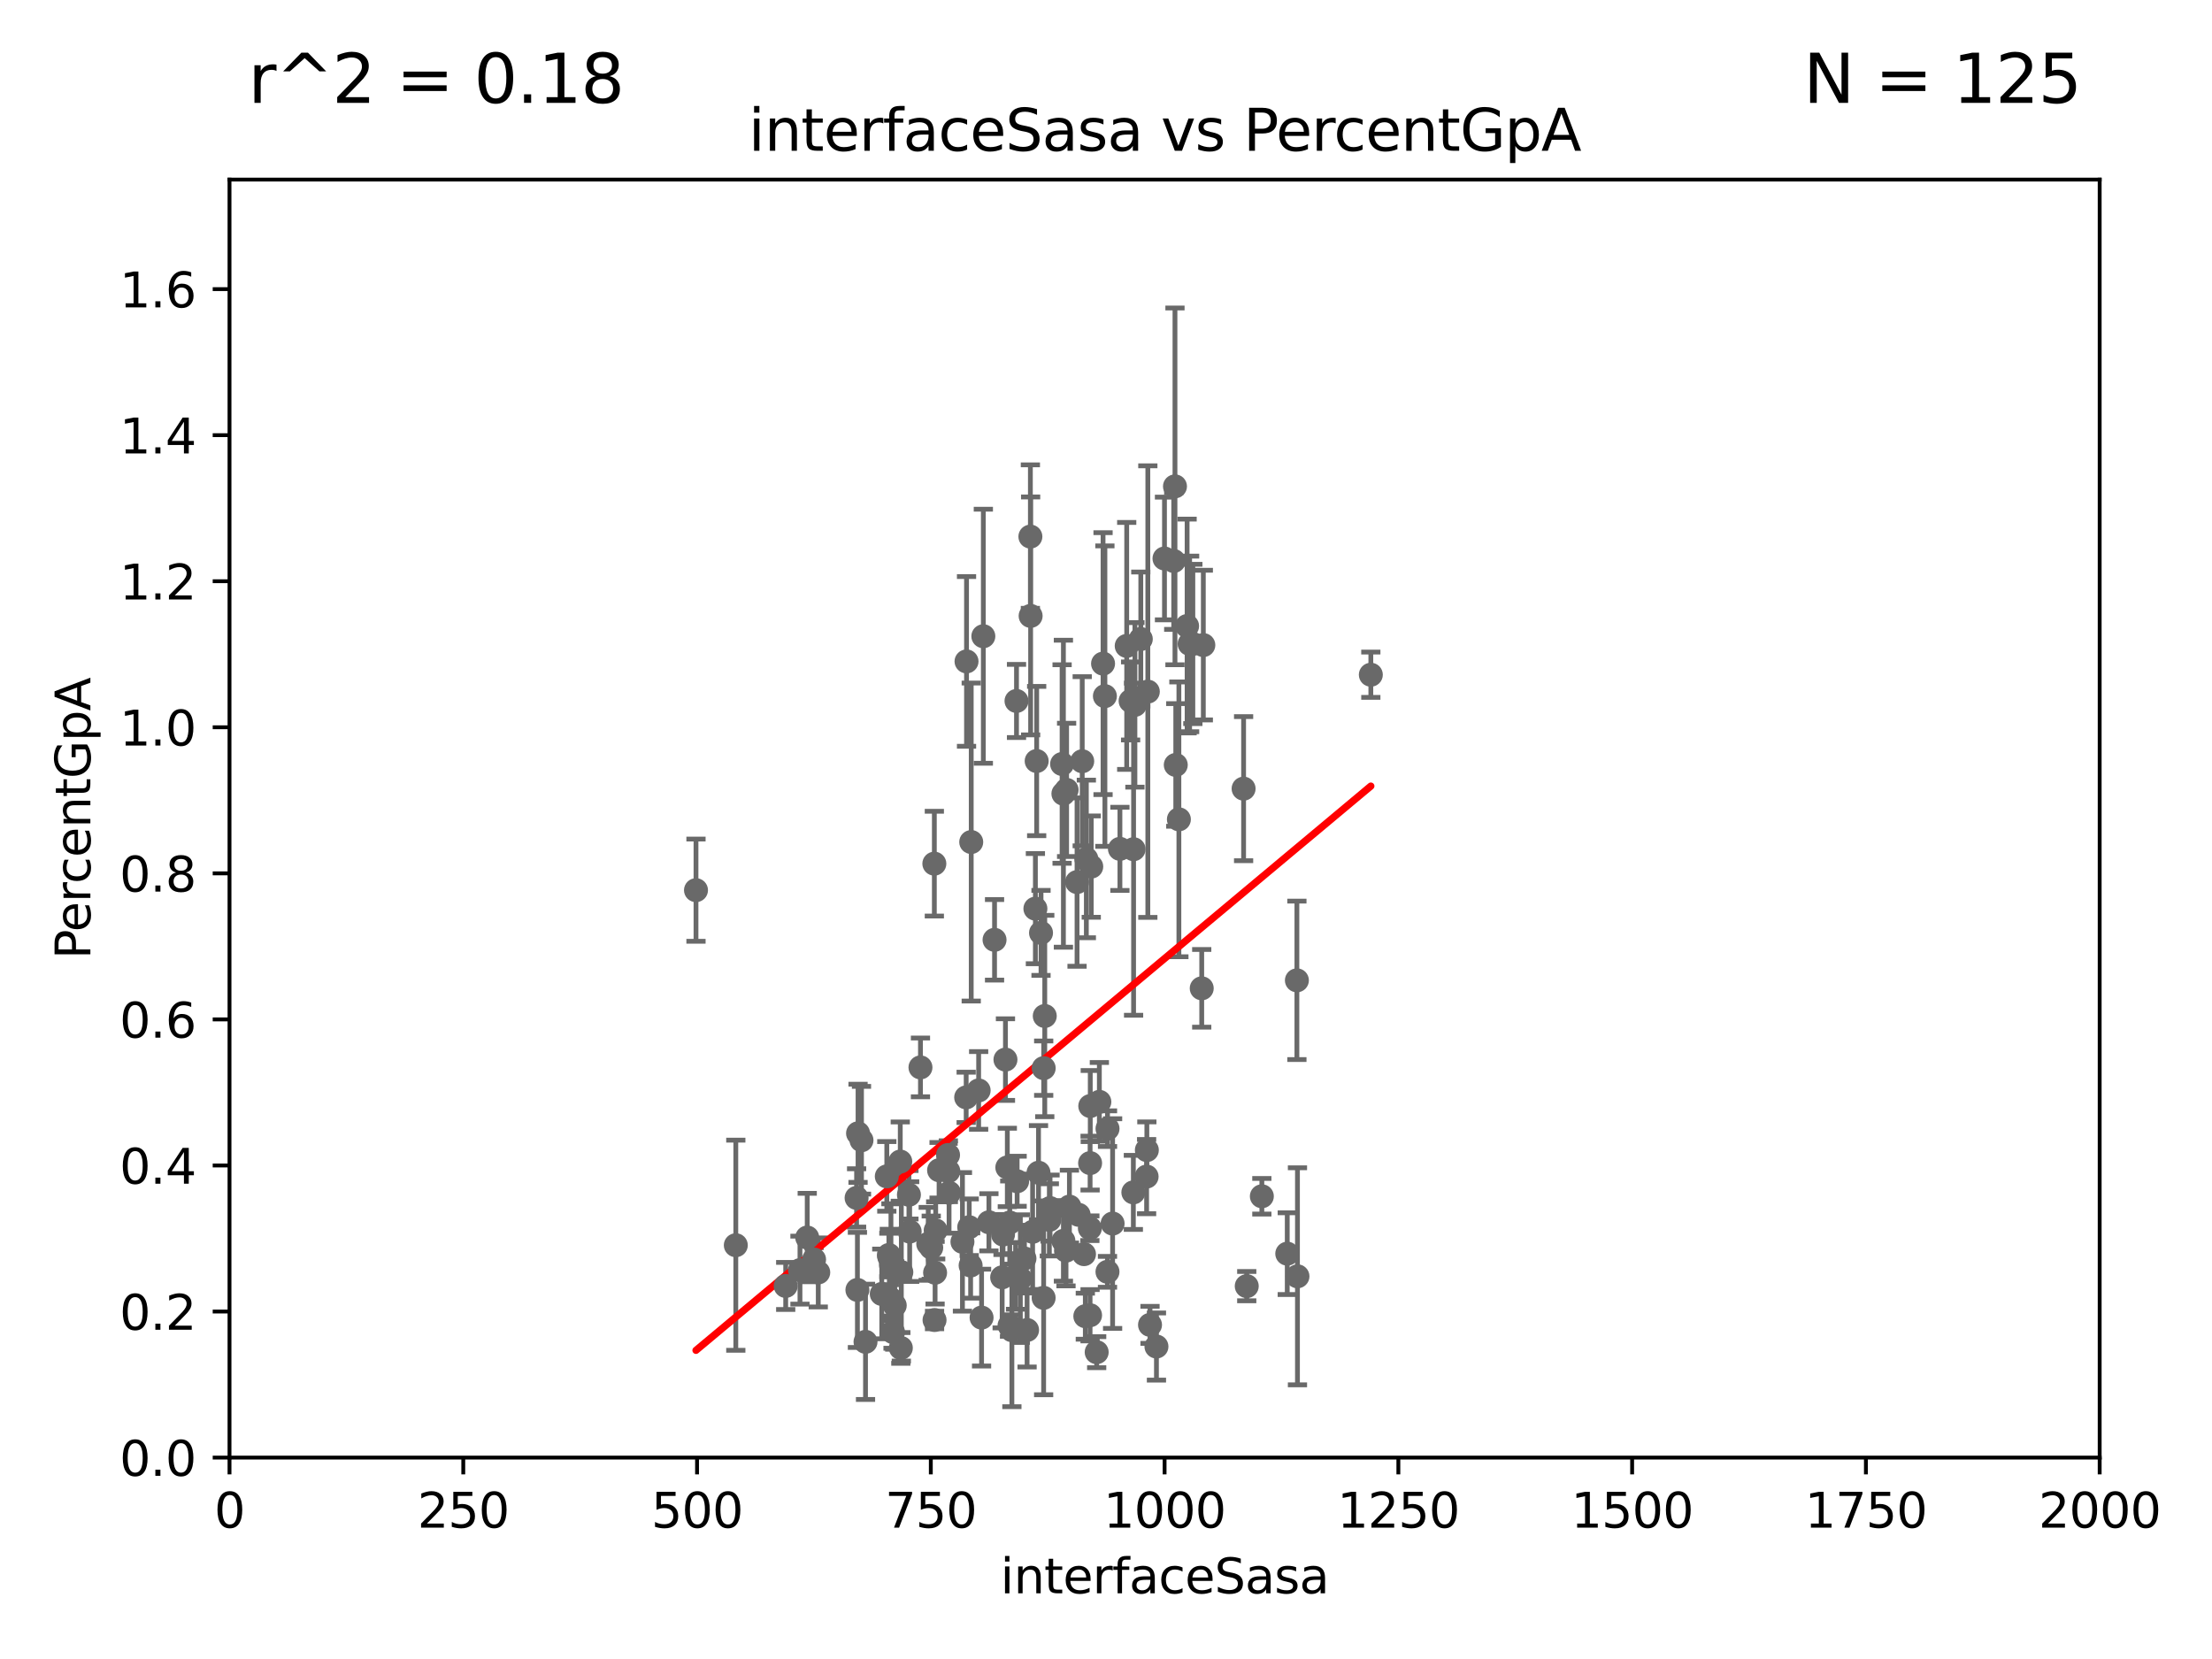 <?xml version="1.0" encoding="utf-8" standalone="no"?>
<!DOCTYPE svg PUBLIC "-//W3C//DTD SVG 1.1//EN"
  "http://www.w3.org/Graphics/SVG/1.1/DTD/svg11.dtd">
<svg xmlns:xlink="http://www.w3.org/1999/xlink" width="460.8pt" height="345.6pt" viewBox="0 0 460.8 345.6" xmlns="http://www.w3.org/2000/svg" version="1.1">
 <defs>
  <style type="text/css">*{stroke-linejoin: round; stroke-linecap: butt}</style>
 </defs>
 <g id="figure_1">
  <g id="patch_1">
   <path d="M 0 345.6 
L 460.8 345.6 
L 460.8 0 
L 0 0 
z
" style="fill: #ffffff"/>
  </g>
  <g id="axes_1">
   <g id="patch_2">
    <path d="M 47.81 303.64 
L 437.4 303.64 
L 437.4 37.411 
L 47.81 37.411 
z
" style="fill: #ffffff"/>
   </g>
   <g id="PathCollection_1">
    <defs>
     <path id="m2cd3256fa7" d="M 0 1.118 
C 0.297 1.118 0.581 1 0.791 0.791 
C 1 0.581 1.118 0.297 1.118 0 
C 1.118 -0.297 1 -0.581 0.791 -0.791 
C 0.581 -1 0.297 -1.118 0 -1.118 
C -0.297 -1.118 -0.581 -1 -0.791 -0.791 
C -1 -0.581 -1.118 -0.297 -1.118 0 
C -1.118 0.297 -1 0.581 -0.791 0.791 
C -0.581 1 -0.297 1.118 0 1.118 
z
" style="stroke: #696969"/>
    </defs>
    <g clip-path="url(#p072fdd30d6)">
     <use xlink:href="#m2cd3256fa7" x="235.526" y="146.023" style="fill: #696969; stroke: #696969"/>
     <use xlink:href="#m2cd3256fa7" x="210.3" y="276.143" style="fill: #696969; stroke: #696969"/>
     <use xlink:href="#m2cd3256fa7" x="186.037" y="277.51" style="fill: #696969; stroke: #696969"/>
     <use xlink:href="#m2cd3256fa7" x="178.747" y="236.087" style="fill: #696969; stroke: #696969"/>
     <use xlink:href="#m2cd3256fa7" x="217.408" y="270.364" style="fill: #696969; stroke: #696969"/>
     <use xlink:href="#m2cd3256fa7" x="178.445" y="249.55" style="fill: #696969; stroke: #696969"/>
     <use xlink:href="#m2cd3256fa7" x="193.369" y="259.109" style="fill: #696969; stroke: #696969"/>
     <use xlink:href="#m2cd3256fa7" x="202.325" y="175.412" style="fill: #696969; stroke: #696969"/>
     <use xlink:href="#m2cd3256fa7" x="209.844" y="243.2" style="fill: #696969; stroke: #696969"/>
     <use xlink:href="#m2cd3256fa7" x="193.994" y="259.906" style="fill: #696969; stroke: #696969"/>
     <use xlink:href="#m2cd3256fa7" x="189.344" y="248.893" style="fill: #696969; stroke: #696969"/>
     <use xlink:href="#m2cd3256fa7" x="270.285" y="265.881" style="fill: #696969; stroke: #696969"/>
     <use xlink:href="#m2cd3256fa7" x="206.009" y="254.624" style="fill: #696969; stroke: #696969"/>
     <use xlink:href="#m2cd3256fa7" x="186.391" y="271.948" style="fill: #696969; stroke: #696969"/>
     <use xlink:href="#m2cd3256fa7" x="197.555" y="243.994" style="fill: #696969; stroke: #696969"/>
     <use xlink:href="#m2cd3256fa7" x="185.261" y="261.855" style="fill: #696969; stroke: #696969"/>
     <use xlink:href="#m2cd3256fa7" x="236.146" y="176.907" style="fill: #696969; stroke: #696969"/>
     <use xlink:href="#m2cd3256fa7" x="230.717" y="235.122" style="fill: #696969; stroke: #696969"/>
     <use xlink:href="#m2cd3256fa7" x="240.91" y="280.507" style="fill: #696969; stroke: #696969"/>
     <use xlink:href="#m2cd3256fa7" x="229.016" y="229.535" style="fill: #696969; stroke: #696969"/>
     <use xlink:href="#m2cd3256fa7" x="218.598" y="254.119" style="fill: #696969; stroke: #696969"/>
     <use xlink:href="#m2cd3256fa7" x="228.459" y="281.684" style="fill: #696969; stroke: #696969"/>
     <use xlink:href="#m2cd3256fa7" x="211.566" y="265.787" style="fill: #696969; stroke: #696969"/>
     <use xlink:href="#m2cd3256fa7" x="215.692" y="189.289" style="fill: #696969; stroke: #696969"/>
     <use xlink:href="#m2cd3256fa7" x="194.683" y="274.983" style="fill: #696969; stroke: #696969"/>
     <use xlink:href="#m2cd3256fa7" x="268.16" y="261.161" style="fill: #696969; stroke: #696969"/>
     <use xlink:href="#m2cd3256fa7" x="210.349" y="254.685" style="fill: #696969; stroke: #696969"/>
     <use xlink:href="#m2cd3256fa7" x="168.16" y="257.801" style="fill: #696969; stroke: #696969"/>
     <use xlink:href="#m2cd3256fa7" x="222.194" y="164.549" style="fill: #696969; stroke: #696969"/>
     <use xlink:href="#m2cd3256fa7" x="225.816" y="261.263" style="fill: #696969; stroke: #696969"/>
     <use xlink:href="#m2cd3256fa7" x="212.558" y="266.361" style="fill: #696969; stroke: #696969"/>
     <use xlink:href="#m2cd3256fa7" x="202.199" y="263.628" style="fill: #696969; stroke: #696969"/>
     <use xlink:href="#m2cd3256fa7" x="230.709" y="264.938" style="fill: #696969; stroke: #696969"/>
     <use xlink:href="#m2cd3256fa7" x="227.088" y="242.295" style="fill: #696969; stroke: #696969"/>
     <use xlink:href="#m2cd3256fa7" x="185.168" y="261.432" style="fill: #696969; stroke: #696969"/>
     <use xlink:href="#m2cd3256fa7" x="239.57" y="275.993" style="fill: #696969; stroke: #696969"/>
     <use xlink:href="#m2cd3256fa7" x="217.644" y="211.651" style="fill: #696969; stroke: #696969"/>
     <use xlink:href="#m2cd3256fa7" x="222.068" y="260.53" style="fill: #696969; stroke: #696969"/>
     <use xlink:href="#m2cd3256fa7" x="200.496" y="258.697" style="fill: #696969; stroke: #696969"/>
     <use xlink:href="#m2cd3256fa7" x="215.114" y="256.607" style="fill: #696969; stroke: #696969"/>
     <use xlink:href="#m2cd3256fa7" x="227.082" y="273.989" style="fill: #696969; stroke: #696969"/>
     <use xlink:href="#m2cd3256fa7" x="185.474" y="270.538" style="fill: #696969; stroke: #696969"/>
     <use xlink:href="#m2cd3256fa7" x="214.699" y="128.306" style="fill: #696969; stroke: #696969"/>
     <use xlink:href="#m2cd3256fa7" x="224.701" y="253.072" style="fill: #696969; stroke: #696969"/>
     <use xlink:href="#m2cd3256fa7" x="203.87" y="227.157" style="fill: #696969; stroke: #696969"/>
     <use xlink:href="#m2cd3256fa7" x="227.123" y="230.41" style="fill: #696969; stroke: #696969"/>
     <use xlink:href="#m2cd3256fa7" x="226.307" y="178.932" style="fill: #696969; stroke: #696969"/>
     <use xlink:href="#m2cd3256fa7" x="226.092" y="274.189" style="fill: #696969; stroke: #696969"/>
     <use xlink:href="#m2cd3256fa7" x="201.345" y="137.784" style="fill: #696969; stroke: #696969"/>
     <use xlink:href="#m2cd3256fa7" x="213.96" y="277.063" style="fill: #696969; stroke: #696969"/>
     <use xlink:href="#m2cd3256fa7" x="178.615" y="268.716" style="fill: #696969; stroke: #696969"/>
     <use xlink:href="#m2cd3256fa7" x="170.457" y="265.07" style="fill: #696969; stroke: #696969"/>
     <use xlink:href="#m2cd3256fa7" x="216.341" y="244.297" style="fill: #696969; stroke: #696969"/>
     <use xlink:href="#m2cd3256fa7" x="180.304" y="279.527" style="fill: #696969; stroke: #696969"/>
     <use xlink:href="#m2cd3256fa7" x="208.769" y="266.089" style="fill: #696969; stroke: #696969"/>
     <use xlink:href="#m2cd3256fa7" x="211.888" y="246.077" style="fill: #696969; stroke: #696969"/>
     <use xlink:href="#m2cd3256fa7" x="201.905" y="255.653" style="fill: #696969; stroke: #696969"/>
     <use xlink:href="#m2cd3256fa7" x="189.5" y="256.559" style="fill: #696969; stroke: #696969"/>
     <use xlink:href="#m2cd3256fa7" x="227.039" y="255.861" style="fill: #696969; stroke: #696969"/>
     <use xlink:href="#m2cd3256fa7" x="187.542" y="241.976" style="fill: #696969; stroke: #696969"/>
     <use xlink:href="#m2cd3256fa7" x="197.709" y="248.475" style="fill: #696969; stroke: #696969"/>
     <use xlink:href="#m2cd3256fa7" x="197.496" y="240.605" style="fill: #696969; stroke: #696969"/>
     <use xlink:href="#m2cd3256fa7" x="144.987" y="185.44" style="fill: #696969; stroke: #696969"/>
     <use xlink:href="#m2cd3256fa7" x="216.863" y="194.335" style="fill: #696969; stroke: #696969"/>
     <use xlink:href="#m2cd3256fa7" x="185.6" y="263.474" style="fill: #696969; stroke: #696969"/>
     <use xlink:href="#m2cd3256fa7" x="195.626" y="243.782" style="fill: #696969; stroke: #696969"/>
     <use xlink:href="#m2cd3256fa7" x="187.764" y="265.011" style="fill: #696969; stroke: #696969"/>
     <use xlink:href="#m2cd3256fa7" x="213.413" y="262.162" style="fill: #696969; stroke: #696969"/>
     <use xlink:href="#m2cd3256fa7" x="227.327" y="180.528" style="fill: #696969; stroke: #696969"/>
     <use xlink:href="#m2cd3256fa7" x="153.282" y="259.403" style="fill: #696969; stroke: #696969"/>
     <use xlink:href="#m2cd3256fa7" x="204.48" y="274.479" style="fill: #696969; stroke: #696969"/>
     <use xlink:href="#m2cd3256fa7" x="270.167" y="204.223" style="fill: #696969; stroke: #696969"/>
     <use xlink:href="#m2cd3256fa7" x="238.859" y="245.103" style="fill: #696969; stroke: #696969"/>
     <use xlink:href="#m2cd3256fa7" x="194.796" y="265.133" style="fill: #696969; stroke: #696969"/>
     <use xlink:href="#m2cd3256fa7" x="250.342" y="205.885" style="fill: #696969; stroke: #696969"/>
     <use xlink:href="#m2cd3256fa7" x="222.781" y="251.362" style="fill: #696969; stroke: #696969"/>
     <use xlink:href="#m2cd3256fa7" x="184.737" y="245.06" style="fill: #696969; stroke: #696969"/>
     <use xlink:href="#m2cd3256fa7" x="221.254" y="159.157" style="fill: #696969; stroke: #696969"/>
     <use xlink:href="#m2cd3256fa7" x="210.795" y="277.104" style="fill: #696969; stroke: #696969"/>
     <use xlink:href="#m2cd3256fa7" x="166.649" y="264.592" style="fill: #696969; stroke: #696969"/>
     <use xlink:href="#m2cd3256fa7" x="183.689" y="269.553" style="fill: #696969; stroke: #696969"/>
     <use xlink:href="#m2cd3256fa7" x="179.464" y="237.535" style="fill: #696969; stroke: #696969"/>
     <use xlink:href="#m2cd3256fa7" x="218.743" y="251.665" style="fill: #696969; stroke: #696969"/>
     <use xlink:href="#m2cd3256fa7" x="201.271" y="228.604" style="fill: #696969; stroke: #696969"/>
     <use xlink:href="#m2cd3256fa7" x="169.586" y="262.382" style="fill: #696969; stroke: #696969"/>
     <use xlink:href="#m2cd3256fa7" x="208.95" y="257.177" style="fill: #696969; stroke: #696969"/>
     <use xlink:href="#m2cd3256fa7" x="238.91" y="239.589" style="fill: #696969; stroke: #696969"/>
     <use xlink:href="#m2cd3256fa7" x="221.53" y="258.498" style="fill: #696969; stroke: #696969"/>
     <use xlink:href="#m2cd3256fa7" x="236.099" y="248.395" style="fill: #696969; stroke: #696969"/>
     <use xlink:href="#m2cd3256fa7" x="247.82" y="134.138" style="fill: #696969; stroke: #696969"/>
     <use xlink:href="#m2cd3256fa7" x="236.422" y="146.84" style="fill: #696969; stroke: #696969"/>
     <use xlink:href="#m2cd3256fa7" x="191.75" y="222.361" style="fill: #696969; stroke: #696969"/>
     <use xlink:href="#m2cd3256fa7" x="248.492" y="134.145" style="fill: #696969; stroke: #696969"/>
     <use xlink:href="#m2cd3256fa7" x="209.455" y="220.733" style="fill: #696969; stroke: #696969"/>
     <use xlink:href="#m2cd3256fa7" x="194.641" y="179.917" style="fill: #696969; stroke: #696969"/>
     <use xlink:href="#m2cd3256fa7" x="242.584" y="116.343" style="fill: #696969; stroke: #696969"/>
     <use xlink:href="#m2cd3256fa7" x="229.786" y="138.247" style="fill: #696969; stroke: #696969"/>
     <use xlink:href="#m2cd3256fa7" x="215.957" y="158.536" style="fill: #696969; stroke: #696969"/>
     <use xlink:href="#m2cd3256fa7" x="225.446" y="158.583" style="fill: #696969; stroke: #696969"/>
     <use xlink:href="#m2cd3256fa7" x="285.569" y="140.558" style="fill: #696969; stroke: #696969"/>
     <use xlink:href="#m2cd3256fa7" x="207.182" y="195.783" style="fill: #696969; stroke: #696969"/>
     <use xlink:href="#m2cd3256fa7" x="230.171" y="145.015" style="fill: #696969; stroke: #696969"/>
     <use xlink:href="#m2cd3256fa7" x="221.528" y="165.344" style="fill: #696969; stroke: #696969"/>
     <use xlink:href="#m2cd3256fa7" x="244.769" y="101.32" style="fill: #696969; stroke: #696969"/>
     <use xlink:href="#m2cd3256fa7" x="187.661" y="280.8" style="fill: #696969; stroke: #696969"/>
     <use xlink:href="#m2cd3256fa7" x="217.42" y="222.514" style="fill: #696969; stroke: #696969"/>
     <use xlink:href="#m2cd3256fa7" x="204.848" y="132.539" style="fill: #696969; stroke: #696969"/>
     <use xlink:href="#m2cd3256fa7" x="231.776" y="254.892" style="fill: #696969; stroke: #696969"/>
     <use xlink:href="#m2cd3256fa7" x="262.866" y="249.206" style="fill: #696969; stroke: #696969"/>
     <use xlink:href="#m2cd3256fa7" x="259.72" y="267.923" style="fill: #696969; stroke: #696969"/>
     <use xlink:href="#m2cd3256fa7" x="245.585" y="170.684" style="fill: #696969; stroke: #696969"/>
     <use xlink:href="#m2cd3256fa7" x="239.114" y="144.077" style="fill: #696969; stroke: #696969"/>
     <use xlink:href="#m2cd3256fa7" x="237.649" y="133.12" style="fill: #696969; stroke: #696969"/>
     <use xlink:href="#m2cd3256fa7" x="247.296" y="130.412" style="fill: #696969; stroke: #696969"/>
     <use xlink:href="#m2cd3256fa7" x="244.508" y="116.865" style="fill: #696969; stroke: #696969"/>
     <use xlink:href="#m2cd3256fa7" x="259.065" y="164.29" style="fill: #696969; stroke: #696969"/>
     <use xlink:href="#m2cd3256fa7" x="250.675" y="134.383" style="fill: #696969; stroke: #696969"/>
     <use xlink:href="#m2cd3256fa7" x="211.757" y="146.024" style="fill: #696969; stroke: #696969"/>
     <use xlink:href="#m2cd3256fa7" x="234.714" y="134.556" style="fill: #696969; stroke: #696969"/>
     <use xlink:href="#m2cd3256fa7" x="244.935" y="159.35" style="fill: #696969; stroke: #696969"/>
     <use xlink:href="#m2cd3256fa7" x="233.3" y="176.832" style="fill: #696969; stroke: #696969"/>
     <use xlink:href="#m2cd3256fa7" x="194.921" y="256.313" style="fill: #696969; stroke: #696969"/>
     <use xlink:href="#m2cd3256fa7" x="214.648" y="111.783" style="fill: #696969; stroke: #696969"/>
     <use xlink:href="#m2cd3256fa7" x="224.368" y="183.753" style="fill: #696969; stroke: #696969"/>
     <use xlink:href="#m2cd3256fa7" x="163.676" y="267.887" style="fill: #696969; stroke: #696969"/>
    </g>
   </g>
   <g id="matplotlib.axis_1">
    <g id="xtick_1">
     <g id="line2d_1">
      <defs>
       <path id="m2a95dee126" d="M 0 0 
L 0 3.5 
" style="stroke: #000000; stroke-width: 0.8"/>
      </defs>
      <g>
       <use xlink:href="#m2a95dee126" x="47.81" y="303.64" style="stroke: #000000; stroke-width: 0.8"/>
      </g>
     </g>
     <g id="text_1">
      <!-- 0 -->
      <g transform="translate(44.629 318.238)scale(0.1 -0.1)">
       <defs>
        <path id="DejaVuSans-30" d="M 2034 4250 
Q 1547 4250 1301 3770 
Q 1056 3291 1056 2328 
Q 1056 1369 1301 889 
Q 1547 409 2034 409 
Q 2525 409 2770 889 
Q 3016 1369 3016 2328 
Q 3016 3291 2770 3770 
Q 2525 4250 2034 4250 
z
M 2034 4750 
Q 2819 4750 3233 4129 
Q 3647 3509 3647 2328 
Q 3647 1150 3233 529 
Q 2819 -91 2034 -91 
Q 1250 -91 836 529 
Q 422 1150 422 2328 
Q 422 3509 836 4129 
Q 1250 4750 2034 4750 
z
" transform="scale(0.016)"/>
       </defs>
       <use xlink:href="#DejaVuSans-30"/>
      </g>
     </g>
    </g>
    <g id="xtick_2">
     <g id="line2d_2">
      <g>
       <use xlink:href="#m2a95dee126" x="96.509" y="303.64" style="stroke: #000000; stroke-width: 0.8"/>
      </g>
     </g>
     <g id="text_2">
      <!-- 250 -->
      <g transform="translate(86.965 318.238)scale(0.1 -0.1)">
       <defs>
        <path id="DejaVuSans-32" d="M 1228 531 
L 3431 531 
L 3431 0 
L 469 0 
L 469 531 
Q 828 903 1448 1529 
Q 2069 2156 2228 2338 
Q 2531 2678 2651 2914 
Q 2772 3150 2772 3378 
Q 2772 3750 2511 3984 
Q 2250 4219 1831 4219 
Q 1534 4219 1204 4116 
Q 875 4013 500 3803 
L 500 4441 
Q 881 4594 1212 4672 
Q 1544 4750 1819 4750 
Q 2544 4750 2975 4387 
Q 3406 4025 3406 3419 
Q 3406 3131 3298 2873 
Q 3191 2616 2906 2266 
Q 2828 2175 2409 1742 
Q 1991 1309 1228 531 
z
" transform="scale(0.016)"/>
        <path id="DejaVuSans-35" d="M 691 4666 
L 3169 4666 
L 3169 4134 
L 1269 4134 
L 1269 2991 
Q 1406 3038 1543 3061 
Q 1681 3084 1819 3084 
Q 2600 3084 3056 2656 
Q 3513 2228 3513 1497 
Q 3513 744 3044 326 
Q 2575 -91 1722 -91 
Q 1428 -91 1123 -41 
Q 819 9 494 109 
L 494 744 
Q 775 591 1075 516 
Q 1375 441 1709 441 
Q 2250 441 2565 725 
Q 2881 1009 2881 1497 
Q 2881 1984 2565 2268 
Q 2250 2553 1709 2553 
Q 1456 2553 1204 2497 
Q 953 2441 691 2322 
L 691 4666 
z
" transform="scale(0.016)"/>
       </defs>
       <use xlink:href="#DejaVuSans-32"/>
       <use xlink:href="#DejaVuSans-35" x="63.623"/>
       <use xlink:href="#DejaVuSans-30" x="127.246"/>
      </g>
     </g>
    </g>
    <g id="xtick_3">
     <g id="line2d_3">
      <g>
       <use xlink:href="#m2a95dee126" x="145.208" y="303.64" style="stroke: #000000; stroke-width: 0.8"/>
      </g>
     </g>
     <g id="text_3">
      <!-- 500 -->
      <g transform="translate(135.664 318.238)scale(0.1 -0.1)">
       <use xlink:href="#DejaVuSans-35"/>
       <use xlink:href="#DejaVuSans-30" x="63.623"/>
       <use xlink:href="#DejaVuSans-30" x="127.246"/>
      </g>
     </g>
    </g>
    <g id="xtick_4">
     <g id="line2d_4">
      <g>
       <use xlink:href="#m2a95dee126" x="193.906" y="303.64" style="stroke: #000000; stroke-width: 0.8"/>
      </g>
     </g>
     <g id="text_4">
      <!-- 750 -->
      <g transform="translate(184.363 318.238)scale(0.1 -0.1)">
       <defs>
        <path id="DejaVuSans-37" d="M 525 4666 
L 3525 4666 
L 3525 4397 
L 1831 0 
L 1172 0 
L 2766 4134 
L 525 4134 
L 525 4666 
z
" transform="scale(0.016)"/>
       </defs>
       <use xlink:href="#DejaVuSans-37"/>
       <use xlink:href="#DejaVuSans-35" x="63.623"/>
       <use xlink:href="#DejaVuSans-30" x="127.246"/>
      </g>
     </g>
    </g>
    <g id="xtick_5">
     <g id="line2d_5">
      <g>
       <use xlink:href="#m2a95dee126" x="242.605" y="303.64" style="stroke: #000000; stroke-width: 0.8"/>
      </g>
     </g>
     <g id="text_5">
      <!-- 1000 -->
      <g transform="translate(229.88 318.238)scale(0.1 -0.1)">
       <defs>
        <path id="DejaVuSans-31" d="M 794 531 
L 1825 531 
L 1825 4091 
L 703 3866 
L 703 4441 
L 1819 4666 
L 2450 4666 
L 2450 531 
L 3481 531 
L 3481 0 
L 794 0 
L 794 531 
z
" transform="scale(0.016)"/>
       </defs>
       <use xlink:href="#DejaVuSans-31"/>
       <use xlink:href="#DejaVuSans-30" x="63.623"/>
       <use xlink:href="#DejaVuSans-30" x="127.246"/>
       <use xlink:href="#DejaVuSans-30" x="190.869"/>
      </g>
     </g>
    </g>
    <g id="xtick_6">
     <g id="line2d_6">
      <g>
       <use xlink:href="#m2a95dee126" x="291.304" y="303.64" style="stroke: #000000; stroke-width: 0.8"/>
      </g>
     </g>
     <g id="text_6">
      <!-- 1250 -->
      <g transform="translate(278.579 318.238)scale(0.1 -0.1)">
       <use xlink:href="#DejaVuSans-31"/>
       <use xlink:href="#DejaVuSans-32" x="63.623"/>
       <use xlink:href="#DejaVuSans-35" x="127.246"/>
       <use xlink:href="#DejaVuSans-30" x="190.869"/>
      </g>
     </g>
    </g>
    <g id="xtick_7">
     <g id="line2d_7">
      <g>
       <use xlink:href="#m2a95dee126" x="340.002" y="303.64" style="stroke: #000000; stroke-width: 0.8"/>
      </g>
     </g>
     <g id="text_7">
      <!-- 1500 -->
      <g transform="translate(327.277 318.238)scale(0.1 -0.1)">
       <use xlink:href="#DejaVuSans-31"/>
       <use xlink:href="#DejaVuSans-35" x="63.623"/>
       <use xlink:href="#DejaVuSans-30" x="127.246"/>
       <use xlink:href="#DejaVuSans-30" x="190.869"/>
      </g>
     </g>
    </g>
    <g id="xtick_8">
     <g id="line2d_8">
      <g>
       <use xlink:href="#m2a95dee126" x="388.701" y="303.64" style="stroke: #000000; stroke-width: 0.8"/>
      </g>
     </g>
     <g id="text_8">
      <!-- 1750 -->
      <g transform="translate(375.976 318.238)scale(0.1 -0.1)">
       <use xlink:href="#DejaVuSans-31"/>
       <use xlink:href="#DejaVuSans-37" x="63.623"/>
       <use xlink:href="#DejaVuSans-35" x="127.246"/>
       <use xlink:href="#DejaVuSans-30" x="190.869"/>
      </g>
     </g>
    </g>
    <g id="xtick_9">
     <g id="line2d_9">
      <g>
       <use xlink:href="#m2a95dee126" x="437.4" y="303.64" style="stroke: #000000; stroke-width: 0.8"/>
      </g>
     </g>
     <g id="text_9">
      <!-- 2000 -->
      <g transform="translate(424.675 318.238)scale(0.1 -0.1)">
       <use xlink:href="#DejaVuSans-32"/>
       <use xlink:href="#DejaVuSans-30" x="63.623"/>
       <use xlink:href="#DejaVuSans-30" x="127.246"/>
       <use xlink:href="#DejaVuSans-30" x="190.869"/>
      </g>
     </g>
    </g>
    <g id="text_10">
     <!-- interfaceSasa -->
     <g transform="translate(208.398 331.917)scale(0.1 -0.1)">
      <defs>
       <path id="DejaVuSans-69" d="M 603 3500 
L 1178 3500 
L 1178 0 
L 603 0 
L 603 3500 
z
M 603 4863 
L 1178 4863 
L 1178 4134 
L 603 4134 
L 603 4863 
z
" transform="scale(0.016)"/>
       <path id="DejaVuSans-6e" d="M 3513 2113 
L 3513 0 
L 2938 0 
L 2938 2094 
Q 2938 2591 2744 2837 
Q 2550 3084 2163 3084 
Q 1697 3084 1428 2787 
Q 1159 2491 1159 1978 
L 1159 0 
L 581 0 
L 581 3500 
L 1159 3500 
L 1159 2956 
Q 1366 3272 1645 3428 
Q 1925 3584 2291 3584 
Q 2894 3584 3203 3211 
Q 3513 2838 3513 2113 
z
" transform="scale(0.016)"/>
       <path id="DejaVuSans-74" d="M 1172 4494 
L 1172 3500 
L 2356 3500 
L 2356 3053 
L 1172 3053 
L 1172 1153 
Q 1172 725 1289 603 
Q 1406 481 1766 481 
L 2356 481 
L 2356 0 
L 1766 0 
Q 1100 0 847 248 
Q 594 497 594 1153 
L 594 3053 
L 172 3053 
L 172 3500 
L 594 3500 
L 594 4494 
L 1172 4494 
z
" transform="scale(0.016)"/>
       <path id="DejaVuSans-65" d="M 3597 1894 
L 3597 1613 
L 953 1613 
Q 991 1019 1311 708 
Q 1631 397 2203 397 
Q 2534 397 2845 478 
Q 3156 559 3463 722 
L 3463 178 
Q 3153 47 2828 -22 
Q 2503 -91 2169 -91 
Q 1331 -91 842 396 
Q 353 884 353 1716 
Q 353 2575 817 3079 
Q 1281 3584 2069 3584 
Q 2775 3584 3186 3129 
Q 3597 2675 3597 1894 
z
M 3022 2063 
Q 3016 2534 2758 2815 
Q 2500 3097 2075 3097 
Q 1594 3097 1305 2825 
Q 1016 2553 972 2059 
L 3022 2063 
z
" transform="scale(0.016)"/>
       <path id="DejaVuSans-72" d="M 2631 2963 
Q 2534 3019 2420 3045 
Q 2306 3072 2169 3072 
Q 1681 3072 1420 2755 
Q 1159 2438 1159 1844 
L 1159 0 
L 581 0 
L 581 3500 
L 1159 3500 
L 1159 2956 
Q 1341 3275 1631 3429 
Q 1922 3584 2338 3584 
Q 2397 3584 2469 3576 
Q 2541 3569 2628 3553 
L 2631 2963 
z
" transform="scale(0.016)"/>
       <path id="DejaVuSans-66" d="M 2375 4863 
L 2375 4384 
L 1825 4384 
Q 1516 4384 1395 4259 
Q 1275 4134 1275 3809 
L 1275 3500 
L 2222 3500 
L 2222 3053 
L 1275 3053 
L 1275 0 
L 697 0 
L 697 3053 
L 147 3053 
L 147 3500 
L 697 3500 
L 697 3744 
Q 697 4328 969 4595 
Q 1241 4863 1831 4863 
L 2375 4863 
z
" transform="scale(0.016)"/>
       <path id="DejaVuSans-61" d="M 2194 1759 
Q 1497 1759 1228 1600 
Q 959 1441 959 1056 
Q 959 750 1161 570 
Q 1363 391 1709 391 
Q 2188 391 2477 730 
Q 2766 1069 2766 1631 
L 2766 1759 
L 2194 1759 
z
M 3341 1997 
L 3341 0 
L 2766 0 
L 2766 531 
Q 2569 213 2275 61 
Q 1981 -91 1556 -91 
Q 1019 -91 701 211 
Q 384 513 384 1019 
Q 384 1609 779 1909 
Q 1175 2209 1959 2209 
L 2766 2209 
L 2766 2266 
Q 2766 2663 2505 2880 
Q 2244 3097 1772 3097 
Q 1472 3097 1187 3025 
Q 903 2953 641 2809 
L 641 3341 
Q 956 3463 1253 3523 
Q 1550 3584 1831 3584 
Q 2591 3584 2966 3190 
Q 3341 2797 3341 1997 
z
" transform="scale(0.016)"/>
       <path id="DejaVuSans-63" d="M 3122 3366 
L 3122 2828 
Q 2878 2963 2633 3030 
Q 2388 3097 2138 3097 
Q 1578 3097 1268 2742 
Q 959 2388 959 1747 
Q 959 1106 1268 751 
Q 1578 397 2138 397 
Q 2388 397 2633 464 
Q 2878 531 3122 666 
L 3122 134 
Q 2881 22 2623 -34 
Q 2366 -91 2075 -91 
Q 1284 -91 818 406 
Q 353 903 353 1747 
Q 353 2603 823 3093 
Q 1294 3584 2113 3584 
Q 2378 3584 2631 3529 
Q 2884 3475 3122 3366 
z
" transform="scale(0.016)"/>
       <path id="DejaVuSans-53" d="M 3425 4513 
L 3425 3897 
Q 3066 4069 2747 4153 
Q 2428 4238 2131 4238 
Q 1616 4238 1336 4038 
Q 1056 3838 1056 3469 
Q 1056 3159 1242 3001 
Q 1428 2844 1947 2747 
L 2328 2669 
Q 3034 2534 3370 2195 
Q 3706 1856 3706 1288 
Q 3706 609 3251 259 
Q 2797 -91 1919 -91 
Q 1588 -91 1214 -16 
Q 841 59 441 206 
L 441 856 
Q 825 641 1194 531 
Q 1563 422 1919 422 
Q 2459 422 2753 634 
Q 3047 847 3047 1241 
Q 3047 1584 2836 1778 
Q 2625 1972 2144 2069 
L 1759 2144 
Q 1053 2284 737 2584 
Q 422 2884 422 3419 
Q 422 4038 858 4394 
Q 1294 4750 2059 4750 
Q 2388 4750 2728 4690 
Q 3069 4631 3425 4513 
z
" transform="scale(0.016)"/>
       <path id="DejaVuSans-73" d="M 2834 3397 
L 2834 2853 
Q 2591 2978 2328 3040 
Q 2066 3103 1784 3103 
Q 1356 3103 1142 2972 
Q 928 2841 928 2578 
Q 928 2378 1081 2264 
Q 1234 2150 1697 2047 
L 1894 2003 
Q 2506 1872 2764 1633 
Q 3022 1394 3022 966 
Q 3022 478 2636 193 
Q 2250 -91 1575 -91 
Q 1294 -91 989 -36 
Q 684 19 347 128 
L 347 722 
Q 666 556 975 473 
Q 1284 391 1588 391 
Q 1994 391 2212 530 
Q 2431 669 2431 922 
Q 2431 1156 2273 1281 
Q 2116 1406 1581 1522 
L 1381 1569 
Q 847 1681 609 1914 
Q 372 2147 372 2553 
Q 372 3047 722 3315 
Q 1072 3584 1716 3584 
Q 2034 3584 2315 3537 
Q 2597 3491 2834 3397 
z
" transform="scale(0.016)"/>
      </defs>
      <use xlink:href="#DejaVuSans-69"/>
      <use xlink:href="#DejaVuSans-6e" x="27.783"/>
      <use xlink:href="#DejaVuSans-74" x="91.162"/>
      <use xlink:href="#DejaVuSans-65" x="130.371"/>
      <use xlink:href="#DejaVuSans-72" x="191.895"/>
      <use xlink:href="#DejaVuSans-66" x="233.008"/>
      <use xlink:href="#DejaVuSans-61" x="268.213"/>
      <use xlink:href="#DejaVuSans-63" x="329.492"/>
      <use xlink:href="#DejaVuSans-65" x="384.473"/>
      <use xlink:href="#DejaVuSans-53" x="445.996"/>
      <use xlink:href="#DejaVuSans-61" x="509.473"/>
      <use xlink:href="#DejaVuSans-73" x="570.752"/>
      <use xlink:href="#DejaVuSans-61" x="622.852"/>
     </g>
    </g>
   </g>
   <g id="matplotlib.axis_2">
    <g id="ytick_1">
     <g id="line2d_10">
      <defs>
       <path id="me2d5d2af49" d="M 0 0 
L -3.5 0 
" style="stroke: #000000; stroke-width: 0.8"/>
      </defs>
      <g>
       <use xlink:href="#me2d5d2af49" x="47.81" y="303.64" style="stroke: #000000; stroke-width: 0.8"/>
      </g>
     </g>
     <g id="text_11">
      <!-- 0.0 -->
      <g transform="translate(24.907 307.439)scale(0.1 -0.1)">
       <defs>
        <path id="DejaVuSans-2e" d="M 684 794 
L 1344 794 
L 1344 0 
L 684 0 
L 684 794 
z
" transform="scale(0.016)"/>
       </defs>
       <use xlink:href="#DejaVuSans-30"/>
       <use xlink:href="#DejaVuSans-2e" x="63.623"/>
       <use xlink:href="#DejaVuSans-30" x="95.41"/>
      </g>
     </g>
    </g>
    <g id="ytick_2">
     <g id="line2d_11">
      <g>
       <use xlink:href="#me2d5d2af49" x="47.81" y="273.214" style="stroke: #000000; stroke-width: 0.8"/>
      </g>
     </g>
     <g id="text_12">
      <!-- 0.2 -->
      <g transform="translate(24.907 277.013)scale(0.1 -0.1)">
       <use xlink:href="#DejaVuSans-30"/>
       <use xlink:href="#DejaVuSans-2e" x="63.623"/>
       <use xlink:href="#DejaVuSans-32" x="95.41"/>
      </g>
     </g>
    </g>
    <g id="ytick_3">
     <g id="line2d_12">
      <g>
       <use xlink:href="#me2d5d2af49" x="47.81" y="242.788" style="stroke: #000000; stroke-width: 0.8"/>
      </g>
     </g>
     <g id="text_13">
      <!-- 0.4 -->
      <g transform="translate(24.907 246.587)scale(0.1 -0.1)">
       <defs>
        <path id="DejaVuSans-34" d="M 2419 4116 
L 825 1625 
L 2419 1625 
L 2419 4116 
z
M 2253 4666 
L 3047 4666 
L 3047 1625 
L 3713 1625 
L 3713 1100 
L 3047 1100 
L 3047 0 
L 2419 0 
L 2419 1100 
L 313 1100 
L 313 1709 
L 2253 4666 
z
" transform="scale(0.016)"/>
       </defs>
       <use xlink:href="#DejaVuSans-30"/>
       <use xlink:href="#DejaVuSans-2e" x="63.623"/>
       <use xlink:href="#DejaVuSans-34" x="95.41"/>
      </g>
     </g>
    </g>
    <g id="ytick_4">
     <g id="line2d_13">
      <g>
       <use xlink:href="#me2d5d2af49" x="47.81" y="212.362" style="stroke: #000000; stroke-width: 0.8"/>
      </g>
     </g>
     <g id="text_14">
      <!-- 0.6 -->
      <g transform="translate(24.907 216.161)scale(0.1 -0.1)">
       <defs>
        <path id="DejaVuSans-36" d="M 2113 2584 
Q 1688 2584 1439 2293 
Q 1191 2003 1191 1497 
Q 1191 994 1439 701 
Q 1688 409 2113 409 
Q 2538 409 2786 701 
Q 3034 994 3034 1497 
Q 3034 2003 2786 2293 
Q 2538 2584 2113 2584 
z
M 3366 4563 
L 3366 3988 
Q 3128 4100 2886 4159 
Q 2644 4219 2406 4219 
Q 1781 4219 1451 3797 
Q 1122 3375 1075 2522 
Q 1259 2794 1537 2939 
Q 1816 3084 2150 3084 
Q 2853 3084 3261 2657 
Q 3669 2231 3669 1497 
Q 3669 778 3244 343 
Q 2819 -91 2113 -91 
Q 1303 -91 875 529 
Q 447 1150 447 2328 
Q 447 3434 972 4092 
Q 1497 4750 2381 4750 
Q 2619 4750 2861 4703 
Q 3103 4656 3366 4563 
z
" transform="scale(0.016)"/>
       </defs>
       <use xlink:href="#DejaVuSans-30"/>
       <use xlink:href="#DejaVuSans-2e" x="63.623"/>
       <use xlink:href="#DejaVuSans-36" x="95.41"/>
      </g>
     </g>
    </g>
    <g id="ytick_5">
     <g id="line2d_14">
      <g>
       <use xlink:href="#me2d5d2af49" x="47.81" y="181.935" style="stroke: #000000; stroke-width: 0.8"/>
      </g>
     </g>
     <g id="text_15">
      <!-- 0.8 -->
      <g transform="translate(24.907 185.735)scale(0.1 -0.1)">
       <defs>
        <path id="DejaVuSans-38" d="M 2034 2216 
Q 1584 2216 1326 1975 
Q 1069 1734 1069 1313 
Q 1069 891 1326 650 
Q 1584 409 2034 409 
Q 2484 409 2743 651 
Q 3003 894 3003 1313 
Q 3003 1734 2745 1975 
Q 2488 2216 2034 2216 
z
M 1403 2484 
Q 997 2584 770 2862 
Q 544 3141 544 3541 
Q 544 4100 942 4425 
Q 1341 4750 2034 4750 
Q 2731 4750 3128 4425 
Q 3525 4100 3525 3541 
Q 3525 3141 3298 2862 
Q 3072 2584 2669 2484 
Q 3125 2378 3379 2068 
Q 3634 1759 3634 1313 
Q 3634 634 3220 271 
Q 2806 -91 2034 -91 
Q 1263 -91 848 271 
Q 434 634 434 1313 
Q 434 1759 690 2068 
Q 947 2378 1403 2484 
z
M 1172 3481 
Q 1172 3119 1398 2916 
Q 1625 2713 2034 2713 
Q 2441 2713 2670 2916 
Q 2900 3119 2900 3481 
Q 2900 3844 2670 4047 
Q 2441 4250 2034 4250 
Q 1625 4250 1398 4047 
Q 1172 3844 1172 3481 
z
" transform="scale(0.016)"/>
       </defs>
       <use xlink:href="#DejaVuSans-30"/>
       <use xlink:href="#DejaVuSans-2e" x="63.623"/>
       <use xlink:href="#DejaVuSans-38" x="95.41"/>
      </g>
     </g>
    </g>
    <g id="ytick_6">
     <g id="line2d_15">
      <g>
       <use xlink:href="#me2d5d2af49" x="47.81" y="151.509" style="stroke: #000000; stroke-width: 0.8"/>
      </g>
     </g>
     <g id="text_16">
      <!-- 1.0 -->
      <g transform="translate(24.907 155.308)scale(0.1 -0.1)">
       <use xlink:href="#DejaVuSans-31"/>
       <use xlink:href="#DejaVuSans-2e" x="63.623"/>
       <use xlink:href="#DejaVuSans-30" x="95.41"/>
      </g>
     </g>
    </g>
    <g id="ytick_7">
     <g id="line2d_16">
      <g>
       <use xlink:href="#me2d5d2af49" x="47.81" y="121.083" style="stroke: #000000; stroke-width: 0.8"/>
      </g>
     </g>
     <g id="text_17">
      <!-- 1.2 -->
      <g transform="translate(24.907 124.882)scale(0.1 -0.1)">
       <use xlink:href="#DejaVuSans-31"/>
       <use xlink:href="#DejaVuSans-2e" x="63.623"/>
       <use xlink:href="#DejaVuSans-32" x="95.41"/>
      </g>
     </g>
    </g>
    <g id="ytick_8">
     <g id="line2d_17">
      <g>
       <use xlink:href="#me2d5d2af49" x="47.81" y="90.657" style="stroke: #000000; stroke-width: 0.8"/>
      </g>
     </g>
     <g id="text_18">
      <!-- 1.4 -->
      <g transform="translate(24.907 94.456)scale(0.1 -0.1)">
       <use xlink:href="#DejaVuSans-31"/>
       <use xlink:href="#DejaVuSans-2e" x="63.623"/>
       <use xlink:href="#DejaVuSans-34" x="95.41"/>
      </g>
     </g>
    </g>
    <g id="ytick_9">
     <g id="line2d_18">
      <g>
       <use xlink:href="#me2d5d2af49" x="47.81" y="60.231" style="stroke: #000000; stroke-width: 0.8"/>
      </g>
     </g>
     <g id="text_19">
      <!-- 1.6 -->
      <g transform="translate(24.907 64.03)scale(0.1 -0.1)">
       <use xlink:href="#DejaVuSans-31"/>
       <use xlink:href="#DejaVuSans-2e" x="63.623"/>
       <use xlink:href="#DejaVuSans-36" x="95.41"/>
      </g>
     </g>
    </g>
    <g id="text_20">
     <!-- PercentGpA -->
     <g transform="translate(18.827 199.802)rotate(-90)scale(0.1 -0.1)">
      <defs>
       <path id="DejaVuSans-50" d="M 1259 4147 
L 1259 2394 
L 2053 2394 
Q 2494 2394 2734 2622 
Q 2975 2850 2975 3272 
Q 2975 3691 2734 3919 
Q 2494 4147 2053 4147 
L 1259 4147 
z
M 628 4666 
L 2053 4666 
Q 2838 4666 3239 4311 
Q 3641 3956 3641 3272 
Q 3641 2581 3239 2228 
Q 2838 1875 2053 1875 
L 1259 1875 
L 1259 0 
L 628 0 
L 628 4666 
z
" transform="scale(0.016)"/>
       <path id="DejaVuSans-47" d="M 3809 666 
L 3809 1919 
L 2778 1919 
L 2778 2438 
L 4434 2438 
L 4434 434 
Q 4069 175 3628 42 
Q 3188 -91 2688 -91 
Q 1594 -91 976 548 
Q 359 1188 359 2328 
Q 359 3472 976 4111 
Q 1594 4750 2688 4750 
Q 3144 4750 3555 4637 
Q 3966 4525 4313 4306 
L 4313 3634 
Q 3963 3931 3569 4081 
Q 3175 4231 2741 4231 
Q 1884 4231 1454 3753 
Q 1025 3275 1025 2328 
Q 1025 1384 1454 906 
Q 1884 428 2741 428 
Q 3075 428 3337 486 
Q 3600 544 3809 666 
z
" transform="scale(0.016)"/>
       <path id="DejaVuSans-70" d="M 1159 525 
L 1159 -1331 
L 581 -1331 
L 581 3500 
L 1159 3500 
L 1159 2969 
Q 1341 3281 1617 3432 
Q 1894 3584 2278 3584 
Q 2916 3584 3314 3078 
Q 3713 2572 3713 1747 
Q 3713 922 3314 415 
Q 2916 -91 2278 -91 
Q 1894 -91 1617 61 
Q 1341 213 1159 525 
z
M 3116 1747 
Q 3116 2381 2855 2742 
Q 2594 3103 2138 3103 
Q 1681 3103 1420 2742 
Q 1159 2381 1159 1747 
Q 1159 1113 1420 752 
Q 1681 391 2138 391 
Q 2594 391 2855 752 
Q 3116 1113 3116 1747 
z
" transform="scale(0.016)"/>
       <path id="DejaVuSans-41" d="M 2188 4044 
L 1331 1722 
L 3047 1722 
L 2188 4044 
z
M 1831 4666 
L 2547 4666 
L 4325 0 
L 3669 0 
L 3244 1197 
L 1141 1197 
L 716 0 
L 50 0 
L 1831 4666 
z
" transform="scale(0.016)"/>
      </defs>
      <use xlink:href="#DejaVuSans-50"/>
      <use xlink:href="#DejaVuSans-65" x="56.678"/>
      <use xlink:href="#DejaVuSans-72" x="118.201"/>
      <use xlink:href="#DejaVuSans-63" x="157.064"/>
      <use xlink:href="#DejaVuSans-65" x="212.045"/>
      <use xlink:href="#DejaVuSans-6e" x="273.568"/>
      <use xlink:href="#DejaVuSans-74" x="336.947"/>
      <use xlink:href="#DejaVuSans-47" x="376.156"/>
      <use xlink:href="#DejaVuSans-70" x="453.646"/>
      <use xlink:href="#DejaVuSans-41" x="517.123"/>
     </g>
    </g>
   </g>
   <g id="LineCollection_1">
    <path d="M 235.526 154.149 
L 235.526 137.897 
" clip-path="url(#p072fdd30d6)" style="fill: none; stroke: #696969"/>
    <path d="M 210.3 278.38 
L 210.3 273.906 
" clip-path="url(#p072fdd30d6)" style="fill: none; stroke: #696969"/>
    <path d="M 186.037 280.867 
L 186.037 274.153 
" clip-path="url(#p072fdd30d6)" style="fill: none; stroke: #696969"/>
    <path d="M 178.747 246.314 
L 178.747 225.861 
" clip-path="url(#p072fdd30d6)" style="fill: none; stroke: #696969"/>
    <path d="M 217.408 290.551 
L 217.408 250.176 
" clip-path="url(#p072fdd30d6)" style="fill: none; stroke: #696969"/>
    <path d="M 178.445 255.627 
L 178.445 243.473 
" clip-path="url(#p072fdd30d6)" style="fill: none; stroke: #696969"/>
    <path d="M 193.369 266.702 
L 193.369 251.515 
" clip-path="url(#p072fdd30d6)" style="fill: none; stroke: #696969"/>
    <path d="M 202.325 208.531 
L 202.325 142.292 
" clip-path="url(#p072fdd30d6)" style="fill: none; stroke: #696969"/>
    <path d="M 209.844 251.369 
L 209.844 235.032 
" clip-path="url(#p072fdd30d6)" style="fill: none; stroke: #696969"/>
    <path d="M 193.994 266.487 
L 193.994 253.325 
" clip-path="url(#p072fdd30d6)" style="fill: none; stroke: #696969"/>
    <path d="M 189.344 253.937 
L 189.344 243.85 
" clip-path="url(#p072fdd30d6)" style="fill: none; stroke: #696969"/>
    <path d="M 270.285 288.487 
L 270.285 243.274 
" clip-path="url(#p072fdd30d6)" style="fill: none; stroke: #696969"/>
    <path d="M 206.009 260.585 
L 206.009 248.664 
" clip-path="url(#p072fdd30d6)" style="fill: none; stroke: #696969"/>
    <path d="M 186.391 281.067 
L 186.391 262.829 
" clip-path="url(#p072fdd30d6)" style="fill: none; stroke: #696969"/>
    <path d="M 197.555 250.336 
L 197.555 237.652 
" clip-path="url(#p072fdd30d6)" style="fill: none; stroke: #696969"/>
    <path d="M 185.261 267.628 
L 185.261 256.082 
" clip-path="url(#p072fdd30d6)" style="fill: none; stroke: #696969"/>
    <path d="M 236.146 211.498 
L 236.146 142.316 
" clip-path="url(#p072fdd30d6)" style="fill: none; stroke: #696969"/>
    <path d="M 230.717 238.839 
L 230.717 231.406 
" clip-path="url(#p072fdd30d6)" style="fill: none; stroke: #696969"/>
    <path d="M 240.91 287.502 
L 240.91 273.513 
" clip-path="url(#p072fdd30d6)" style="fill: none; stroke: #696969"/>
    <path d="M 229.016 237.731 
L 229.016 221.339 
" clip-path="url(#p072fdd30d6)" style="fill: none; stroke: #696969"/>
    <path d="M 218.598 261.641 
L 218.598 246.598 
" clip-path="url(#p072fdd30d6)" style="fill: none; stroke: #696969"/>
    <path d="M 228.459 284.913 
L 228.459 278.454 
" clip-path="url(#p072fdd30d6)" style="fill: none; stroke: #696969"/>
    <path d="M 211.566 272.735 
L 211.566 258.839 
" clip-path="url(#p072fdd30d6)" style="fill: none; stroke: #696969"/>
    <path d="M 215.692 200.762 
L 215.692 177.817 
" clip-path="url(#p072fdd30d6)" style="fill: none; stroke: #696969"/>
    <path d="M 194.683 276.806 
L 194.683 273.16 
" clip-path="url(#p072fdd30d6)" style="fill: none; stroke: #696969"/>
    <path d="M 268.16 269.674 
L 268.16 252.649 
" clip-path="url(#p072fdd30d6)" style="fill: none; stroke: #696969"/>
    <path d="M 210.349 263.349 
L 210.349 246.021 
" clip-path="url(#p072fdd30d6)" style="fill: none; stroke: #696969"/>
    <path d="M 168.16 267.006 
L 168.16 248.595 
" clip-path="url(#p072fdd30d6)" style="fill: none; stroke: #696969"/>
    <path d="M 222.194 178.424 
L 222.194 150.673 
" clip-path="url(#p072fdd30d6)" style="fill: none; stroke: #696969"/>
    <path d="M 225.816 262.228 
L 225.816 260.299 
" clip-path="url(#p072fdd30d6)" style="fill: none; stroke: #696969"/>
    <path d="M 212.558 279.658 
L 212.558 253.064 
" clip-path="url(#p072fdd30d6)" style="fill: none; stroke: #696969"/>
    <path d="M 202.199 270.424 
L 202.199 256.831 
" clip-path="url(#p072fdd30d6)" style="fill: none; stroke: #696969"/>
    <path d="M 230.709 268.151 
L 230.709 261.725 
" clip-path="url(#p072fdd30d6)" style="fill: none; stroke: #696969"/>
    <path d="M 227.088 247.904 
L 227.088 236.685 
" clip-path="url(#p072fdd30d6)" style="fill: none; stroke: #696969"/>
    <path d="M 185.168 265.961 
L 185.168 256.903 
" clip-path="url(#p072fdd30d6)" style="fill: none; stroke: #696969"/>
    <path d="M 239.57 279.847 
L 239.57 272.138 
" clip-path="url(#p072fdd30d6)" style="fill: none; stroke: #696969"/>
    <path d="M 217.644 232.624 
L 217.644 190.678 
" clip-path="url(#p072fdd30d6)" style="fill: none; stroke: #696969"/>
    <path d="M 222.068 267.871 
L 222.068 253.188 
" clip-path="url(#p072fdd30d6)" style="fill: none; stroke: #696969"/>
    <path d="M 200.496 273.128 
L 200.496 244.266 
" clip-path="url(#p072fdd30d6)" style="fill: none; stroke: #696969"/>
    <path d="M 215.114 268.626 
L 215.114 244.587 
" clip-path="url(#p072fdd30d6)" style="fill: none; stroke: #696969"/>
    <path d="M 227.082 279.33 
L 227.082 268.647 
" clip-path="url(#p072fdd30d6)" style="fill: none; stroke: #696969"/>
    <path d="M 185.474 275.129 
L 185.474 265.948 
" clip-path="url(#p072fdd30d6)" style="fill: none; stroke: #696969"/>
    <path d="M 214.699 153.087 
L 214.699 103.525 
" clip-path="url(#p072fdd30d6)" style="fill: none; stroke: #696969"/>
    <path d="M 224.701 253.951 
L 224.701 252.192 
" clip-path="url(#p072fdd30d6)" style="fill: none; stroke: #696969"/>
    <path d="M 203.87 235.252 
L 203.87 219.062 
" clip-path="url(#p072fdd30d6)" style="fill: none; stroke: #696969"/>
    <path d="M 227.123 237.814 
L 227.123 223.007 
" clip-path="url(#p072fdd30d6)" style="fill: none; stroke: #696969"/>
    <path d="M 226.307 195.35 
L 226.307 162.514 
" clip-path="url(#p072fdd30d6)" style="fill: none; stroke: #696969"/>
    <path d="M 226.092 278.981 
L 226.092 269.397 
" clip-path="url(#p072fdd30d6)" style="fill: none; stroke: #696969"/>
    <path d="M 201.345 155.463 
L 201.345 120.106 
" clip-path="url(#p072fdd30d6)" style="fill: none; stroke: #696969"/>
    <path d="M 213.96 284.772 
L 213.96 269.354 
" clip-path="url(#p072fdd30d6)" style="fill: none; stroke: #696969"/>
    <path d="M 178.615 280.702 
L 178.615 256.729 
" clip-path="url(#p072fdd30d6)" style="fill: none; stroke: #696969"/>
    <path d="M 170.457 272.261 
L 170.457 257.879 
" clip-path="url(#p072fdd30d6)" style="fill: none; stroke: #696969"/>
    <path d="M 216.341 254.112 
L 216.341 234.481 
" clip-path="url(#p072fdd30d6)" style="fill: none; stroke: #696969"/>
    <path d="M 180.304 291.532 
L 180.304 267.522 
" clip-path="url(#p072fdd30d6)" style="fill: none; stroke: #696969"/>
    <path d="M 208.769 276.629 
L 208.769 255.55 
" clip-path="url(#p072fdd30d6)" style="fill: none; stroke: #696969"/>
    <path d="M 211.888 251.288 
L 211.888 240.865 
" clip-path="url(#p072fdd30d6)" style="fill: none; stroke: #696969"/>
    <path d="M 201.905 261.549 
L 201.905 249.756 
" clip-path="url(#p072fdd30d6)" style="fill: none; stroke: #696969"/>
    <path d="M 189.5 266.95 
L 189.5 246.168 
" clip-path="url(#p072fdd30d6)" style="fill: none; stroke: #696969"/>
    <path d="M 227.039 258.429 
L 227.039 253.294 
" clip-path="url(#p072fdd30d6)" style="fill: none; stroke: #696969"/>
    <path d="M 187.542 250.226 
L 187.542 233.725 
" clip-path="url(#p072fdd30d6)" style="fill: none; stroke: #696969"/>
    <path d="M 197.709 256.898 
L 197.709 240.053 
" clip-path="url(#p072fdd30d6)" style="fill: none; stroke: #696969"/>
    <path d="M 197.496 243.025 
L 197.496 238.186 
" clip-path="url(#p072fdd30d6)" style="fill: none; stroke: #696969"/>
    <path d="M 144.987 196.087 
L 144.987 174.793 
" clip-path="url(#p072fdd30d6)" style="fill: none; stroke: #696969"/>
    <path d="M 216.863 203.19 
L 216.863 185.48 
" clip-path="url(#p072fdd30d6)" style="fill: none; stroke: #696969"/>
    <path d="M 185.6 276.175 
L 185.6 250.773 
" clip-path="url(#p072fdd30d6)" style="fill: none; stroke: #696969"/>
    <path d="M 195.626 249.562 
L 195.626 238.003 
" clip-path="url(#p072fdd30d6)" style="fill: none; stroke: #696969"/>
    <path d="M 187.764 283.532 
L 187.764 246.489 
" clip-path="url(#p072fdd30d6)" style="fill: none; stroke: #696969"/>
    <path d="M 213.413 269.087 
L 213.413 255.237 
" clip-path="url(#p072fdd30d6)" style="fill: none; stroke: #696969"/>
    <path d="M 227.327 191.081 
L 227.327 169.975 
" clip-path="url(#p072fdd30d6)" style="fill: none; stroke: #696969"/>
    <path d="M 153.282 281.293 
L 153.282 237.513 
" clip-path="url(#p072fdd30d6)" style="fill: none; stroke: #696969"/>
    <path d="M 204.48 284.567 
L 204.48 264.391 
" clip-path="url(#p072fdd30d6)" style="fill: none; stroke: #696969"/>
    <path d="M 270.167 220.726 
L 270.167 187.719 
" clip-path="url(#p072fdd30d6)" style="fill: none; stroke: #696969"/>
    <path d="M 238.859 252.837 
L 238.859 237.37 
" clip-path="url(#p072fdd30d6)" style="fill: none; stroke: #696969"/>
    <path d="M 194.796 271.649 
L 194.796 258.618 
" clip-path="url(#p072fdd30d6)" style="fill: none; stroke: #696969"/>
    <path d="M 250.342 213.979 
L 250.342 197.792 
" clip-path="url(#p072fdd30d6)" style="fill: none; stroke: #696969"/>
    <path d="M 222.781 258.945 
L 222.781 243.778 
" clip-path="url(#p072fdd30d6)" style="fill: none; stroke: #696969"/>
    <path d="M 184.737 252.312 
L 184.737 237.808 
" clip-path="url(#p072fdd30d6)" style="fill: none; stroke: #696969"/>
    <path d="M 221.254 179.834 
L 221.254 138.48 
" clip-path="url(#p072fdd30d6)" style="fill: none; stroke: #696969"/>
    <path d="M 210.795 293.04 
L 210.795 261.167 
" clip-path="url(#p072fdd30d6)" style="fill: none; stroke: #696969"/>
    <path d="M 166.649 271.668 
L 166.649 257.516 
" clip-path="url(#p072fdd30d6)" style="fill: none; stroke: #696969"/>
    <path d="M 183.689 278.898 
L 183.689 260.207 
" clip-path="url(#p072fdd30d6)" style="fill: none; stroke: #696969"/>
    <path d="M 179.464 248.756 
L 179.464 226.314 
" clip-path="url(#p072fdd30d6)" style="fill: none; stroke: #696969"/>
    <path d="M 218.743 258.55 
L 218.743 244.779 
" clip-path="url(#p072fdd30d6)" style="fill: none; stroke: #696969"/>
    <path d="M 201.271 233.85 
L 201.271 223.358 
" clip-path="url(#p072fdd30d6)" style="fill: none; stroke: #696969"/>
    <path d="M 169.586 264.854 
L 169.586 259.909 
" clip-path="url(#p072fdd30d6)" style="fill: none; stroke: #696969"/>
    <path d="M 208.95 261.346 
L 208.95 253.007 
" clip-path="url(#p072fdd30d6)" style="fill: none; stroke: #696969"/>
    <path d="M 238.91 245.463 
L 238.91 233.714 
" clip-path="url(#p072fdd30d6)" style="fill: none; stroke: #696969"/>
    <path d="M 221.53 266.892 
L 221.53 250.104 
" clip-path="url(#p072fdd30d6)" style="fill: none; stroke: #696969"/>
    <path d="M 236.099 256.111 
L 236.099 240.679 
" clip-path="url(#p072fdd30d6)" style="fill: none; stroke: #696969"/>
    <path d="M 247.82 152.425 
L 247.82 115.851 
" clip-path="url(#p072fdd30d6)" style="fill: none; stroke: #696969"/>
    <path d="M 236.422 163.981 
L 236.422 129.699 
" clip-path="url(#p072fdd30d6)" style="fill: none; stroke: #696969"/>
    <path d="M 191.75 228.483 
L 191.75 216.24 
" clip-path="url(#p072fdd30d6)" style="fill: none; stroke: #696969"/>
    <path d="M 248.492 150.737 
L 248.492 117.552 
" clip-path="url(#p072fdd30d6)" style="fill: none; stroke: #696969"/>
    <path d="M 209.455 229.234 
L 209.455 212.232 
" clip-path="url(#p072fdd30d6)" style="fill: none; stroke: #696969"/>
    <path d="M 194.641 190.828 
L 194.641 169.005 
" clip-path="url(#p072fdd30d6)" style="fill: none; stroke: #696969"/>
    <path d="M 242.584 129.124 
L 242.584 103.562 
" clip-path="url(#p072fdd30d6)" style="fill: none; stroke: #696969"/>
    <path d="M 229.786 165.529 
L 229.786 110.965 
" clip-path="url(#p072fdd30d6)" style="fill: none; stroke: #696969"/>
    <path d="M 215.957 174.083 
L 215.957 142.99 
" clip-path="url(#p072fdd30d6)" style="fill: none; stroke: #696969"/>
    <path d="M 225.446 176.204 
L 225.446 140.961 
" clip-path="url(#p072fdd30d6)" style="fill: none; stroke: #696969"/>
    <path d="M 285.569 145.275 
L 285.569 135.842 
" clip-path="url(#p072fdd30d6)" style="fill: none; stroke: #696969"/>
    <path d="M 207.182 204.172 
L 207.182 187.394 
" clip-path="url(#p072fdd30d6)" style="fill: none; stroke: #696969"/>
    <path d="M 230.171 176.308 
L 230.171 113.721 
" clip-path="url(#p072fdd30d6)" style="fill: none; stroke: #696969"/>
    <path d="M 221.528 197.32 
L 221.528 133.368 
" clip-path="url(#p072fdd30d6)" style="fill: none; stroke: #696969"/>
    <path d="M 244.769 138.481 
L 244.769 64.16 
" clip-path="url(#p072fdd30d6)" style="fill: none; stroke: #696969"/>
    <path d="M 187.661 284.003 
L 187.661 277.598 
" clip-path="url(#p072fdd30d6)" style="fill: none; stroke: #696969"/>
    <path d="M 217.42 228.178 
L 217.42 216.85 
" clip-path="url(#p072fdd30d6)" style="fill: none; stroke: #696969"/>
    <path d="M 204.848 158.999 
L 204.848 106.079 
" clip-path="url(#p072fdd30d6)" style="fill: none; stroke: #696969"/>
    <path d="M 231.776 276.729 
L 231.776 233.055 
" clip-path="url(#p072fdd30d6)" style="fill: none; stroke: #696969"/>
    <path d="M 262.866 252.911 
L 262.866 245.5 
" clip-path="url(#p072fdd30d6)" style="fill: none; stroke: #696969"/>
    <path d="M 259.72 270.974 
L 259.72 264.873 
" clip-path="url(#p072fdd30d6)" style="fill: none; stroke: #696969"/>
    <path d="M 245.585 199.309 
L 245.585 142.06 
" clip-path="url(#p072fdd30d6)" style="fill: none; stroke: #696969"/>
    <path d="M 239.114 191.113 
L 239.114 97.04 
" clip-path="url(#p072fdd30d6)" style="fill: none; stroke: #696969"/>
    <path d="M 237.649 147.079 
L 237.649 119.161 
" clip-path="url(#p072fdd30d6)" style="fill: none; stroke: #696969"/>
    <path d="M 247.296 152.681 
L 247.296 108.142 
" clip-path="url(#p072fdd30d6)" style="fill: none; stroke: #696969"/>
    <path d="M 244.508 131.113 
L 244.508 102.616 
" clip-path="url(#p072fdd30d6)" style="fill: none; stroke: #696969"/>
    <path d="M 259.065 179.301 
L 259.065 149.28 
" clip-path="url(#p072fdd30d6)" style="fill: none; stroke: #696969"/>
    <path d="M 250.675 149.973 
L 250.675 118.793 
" clip-path="url(#p072fdd30d6)" style="fill: none; stroke: #696969"/>
    <path d="M 211.757 153.644 
L 211.757 138.405 
" clip-path="url(#p072fdd30d6)" style="fill: none; stroke: #696969"/>
    <path d="M 234.714 160.277 
L 234.714 108.836 
" clip-path="url(#p072fdd30d6)" style="fill: none; stroke: #696969"/>
    <path d="M 244.935 172.123 
L 244.935 146.578 
" clip-path="url(#p072fdd30d6)" style="fill: none; stroke: #696969"/>
    <path d="M 233.3 185.493 
L 233.3 168.171 
" clip-path="url(#p072fdd30d6)" style="fill: none; stroke: #696969"/>
    <path d="M 194.921 262.269 
L 194.921 250.356 
" clip-path="url(#p072fdd30d6)" style="fill: none; stroke: #696969"/>
    <path d="M 214.648 126.727 
L 214.648 96.838 
" clip-path="url(#p072fdd30d6)" style="fill: none; stroke: #696969"/>
    <path d="M 224.368 201.29 
L 224.368 166.216 
" clip-path="url(#p072fdd30d6)" style="fill: none; stroke: #696969"/>
    <path d="M 163.676 272.79 
L 163.676 262.985 
" clip-path="url(#p072fdd30d6)" style="fill: none; stroke: #696969"/>
   </g>
   <g id="line2d_19">
    <defs>
     <path id="m2fd56cc46f" d="M 2 0 
L -2 -0 
" style="stroke: #696969"/>
    </defs>
    <g clip-path="url(#p072fdd30d6)">
     <use xlink:href="#m2fd56cc46f" x="235.526" y="154.149" style="fill: #696969; stroke: #696969"/>
     <use xlink:href="#m2fd56cc46f" x="210.3" y="278.38" style="fill: #696969; stroke: #696969"/>
     <use xlink:href="#m2fd56cc46f" x="186.037" y="280.867" style="fill: #696969; stroke: #696969"/>
     <use xlink:href="#m2fd56cc46f" x="178.747" y="246.314" style="fill: #696969; stroke: #696969"/>
     <use xlink:href="#m2fd56cc46f" x="217.408" y="290.551" style="fill: #696969; stroke: #696969"/>
     <use xlink:href="#m2fd56cc46f" x="178.445" y="255.627" style="fill: #696969; stroke: #696969"/>
     <use xlink:href="#m2fd56cc46f" x="193.369" y="266.702" style="fill: #696969; stroke: #696969"/>
     <use xlink:href="#m2fd56cc46f" x="202.325" y="208.531" style="fill: #696969; stroke: #696969"/>
     <use xlink:href="#m2fd56cc46f" x="209.844" y="251.369" style="fill: #696969; stroke: #696969"/>
     <use xlink:href="#m2fd56cc46f" x="193.994" y="266.487" style="fill: #696969; stroke: #696969"/>
     <use xlink:href="#m2fd56cc46f" x="189.344" y="253.937" style="fill: #696969; stroke: #696969"/>
     <use xlink:href="#m2fd56cc46f" x="270.285" y="288.487" style="fill: #696969; stroke: #696969"/>
     <use xlink:href="#m2fd56cc46f" x="206.009" y="260.585" style="fill: #696969; stroke: #696969"/>
     <use xlink:href="#m2fd56cc46f" x="186.391" y="281.067" style="fill: #696969; stroke: #696969"/>
     <use xlink:href="#m2fd56cc46f" x="197.555" y="250.336" style="fill: #696969; stroke: #696969"/>
     <use xlink:href="#m2fd56cc46f" x="185.261" y="267.628" style="fill: #696969; stroke: #696969"/>
     <use xlink:href="#m2fd56cc46f" x="236.146" y="211.498" style="fill: #696969; stroke: #696969"/>
     <use xlink:href="#m2fd56cc46f" x="230.717" y="238.839" style="fill: #696969; stroke: #696969"/>
     <use xlink:href="#m2fd56cc46f" x="240.91" y="287.502" style="fill: #696969; stroke: #696969"/>
     <use xlink:href="#m2fd56cc46f" x="229.016" y="237.731" style="fill: #696969; stroke: #696969"/>
     <use xlink:href="#m2fd56cc46f" x="218.598" y="261.641" style="fill: #696969; stroke: #696969"/>
     <use xlink:href="#m2fd56cc46f" x="228.459" y="284.913" style="fill: #696969; stroke: #696969"/>
     <use xlink:href="#m2fd56cc46f" x="211.566" y="272.735" style="fill: #696969; stroke: #696969"/>
     <use xlink:href="#m2fd56cc46f" x="215.692" y="200.762" style="fill: #696969; stroke: #696969"/>
     <use xlink:href="#m2fd56cc46f" x="194.683" y="276.806" style="fill: #696969; stroke: #696969"/>
     <use xlink:href="#m2fd56cc46f" x="268.16" y="269.674" style="fill: #696969; stroke: #696969"/>
     <use xlink:href="#m2fd56cc46f" x="210.349" y="263.349" style="fill: #696969; stroke: #696969"/>
     <use xlink:href="#m2fd56cc46f" x="168.16" y="267.006" style="fill: #696969; stroke: #696969"/>
     <use xlink:href="#m2fd56cc46f" x="222.194" y="178.424" style="fill: #696969; stroke: #696969"/>
     <use xlink:href="#m2fd56cc46f" x="225.816" y="262.228" style="fill: #696969; stroke: #696969"/>
     <use xlink:href="#m2fd56cc46f" x="212.558" y="279.658" style="fill: #696969; stroke: #696969"/>
     <use xlink:href="#m2fd56cc46f" x="202.199" y="270.424" style="fill: #696969; stroke: #696969"/>
     <use xlink:href="#m2fd56cc46f" x="230.709" y="268.151" style="fill: #696969; stroke: #696969"/>
     <use xlink:href="#m2fd56cc46f" x="227.088" y="247.904" style="fill: #696969; stroke: #696969"/>
     <use xlink:href="#m2fd56cc46f" x="185.168" y="265.961" style="fill: #696969; stroke: #696969"/>
     <use xlink:href="#m2fd56cc46f" x="239.57" y="279.847" style="fill: #696969; stroke: #696969"/>
     <use xlink:href="#m2fd56cc46f" x="217.644" y="232.624" style="fill: #696969; stroke: #696969"/>
     <use xlink:href="#m2fd56cc46f" x="222.068" y="267.871" style="fill: #696969; stroke: #696969"/>
     <use xlink:href="#m2fd56cc46f" x="200.496" y="273.128" style="fill: #696969; stroke: #696969"/>
     <use xlink:href="#m2fd56cc46f" x="215.114" y="268.626" style="fill: #696969; stroke: #696969"/>
     <use xlink:href="#m2fd56cc46f" x="227.082" y="279.33" style="fill: #696969; stroke: #696969"/>
     <use xlink:href="#m2fd56cc46f" x="185.474" y="275.129" style="fill: #696969; stroke: #696969"/>
     <use xlink:href="#m2fd56cc46f" x="214.699" y="153.087" style="fill: #696969; stroke: #696969"/>
     <use xlink:href="#m2fd56cc46f" x="224.701" y="253.951" style="fill: #696969; stroke: #696969"/>
     <use xlink:href="#m2fd56cc46f" x="203.87" y="235.252" style="fill: #696969; stroke: #696969"/>
     <use xlink:href="#m2fd56cc46f" x="227.123" y="237.814" style="fill: #696969; stroke: #696969"/>
     <use xlink:href="#m2fd56cc46f" x="226.307" y="195.35" style="fill: #696969; stroke: #696969"/>
     <use xlink:href="#m2fd56cc46f" x="226.092" y="278.981" style="fill: #696969; stroke: #696969"/>
     <use xlink:href="#m2fd56cc46f" x="201.345" y="155.463" style="fill: #696969; stroke: #696969"/>
     <use xlink:href="#m2fd56cc46f" x="213.96" y="284.772" style="fill: #696969; stroke: #696969"/>
     <use xlink:href="#m2fd56cc46f" x="178.615" y="280.702" style="fill: #696969; stroke: #696969"/>
     <use xlink:href="#m2fd56cc46f" x="170.457" y="272.261" style="fill: #696969; stroke: #696969"/>
     <use xlink:href="#m2fd56cc46f" x="216.341" y="254.112" style="fill: #696969; stroke: #696969"/>
     <use xlink:href="#m2fd56cc46f" x="180.304" y="291.532" style="fill: #696969; stroke: #696969"/>
     <use xlink:href="#m2fd56cc46f" x="208.769" y="276.629" style="fill: #696969; stroke: #696969"/>
     <use xlink:href="#m2fd56cc46f" x="211.888" y="251.288" style="fill: #696969; stroke: #696969"/>
     <use xlink:href="#m2fd56cc46f" x="201.905" y="261.549" style="fill: #696969; stroke: #696969"/>
     <use xlink:href="#m2fd56cc46f" x="189.5" y="266.95" style="fill: #696969; stroke: #696969"/>
     <use xlink:href="#m2fd56cc46f" x="227.039" y="258.429" style="fill: #696969; stroke: #696969"/>
     <use xlink:href="#m2fd56cc46f" x="187.542" y="250.226" style="fill: #696969; stroke: #696969"/>
     <use xlink:href="#m2fd56cc46f" x="197.709" y="256.898" style="fill: #696969; stroke: #696969"/>
     <use xlink:href="#m2fd56cc46f" x="197.496" y="243.025" style="fill: #696969; stroke: #696969"/>
     <use xlink:href="#m2fd56cc46f" x="144.987" y="196.087" style="fill: #696969; stroke: #696969"/>
     <use xlink:href="#m2fd56cc46f" x="216.863" y="203.19" style="fill: #696969; stroke: #696969"/>
     <use xlink:href="#m2fd56cc46f" x="185.6" y="276.175" style="fill: #696969; stroke: #696969"/>
     <use xlink:href="#m2fd56cc46f" x="195.626" y="249.562" style="fill: #696969; stroke: #696969"/>
     <use xlink:href="#m2fd56cc46f" x="187.764" y="283.532" style="fill: #696969; stroke: #696969"/>
     <use xlink:href="#m2fd56cc46f" x="213.413" y="269.087" style="fill: #696969; stroke: #696969"/>
     <use xlink:href="#m2fd56cc46f" x="227.327" y="191.081" style="fill: #696969; stroke: #696969"/>
     <use xlink:href="#m2fd56cc46f" x="153.282" y="281.293" style="fill: #696969; stroke: #696969"/>
     <use xlink:href="#m2fd56cc46f" x="204.48" y="284.567" style="fill: #696969; stroke: #696969"/>
     <use xlink:href="#m2fd56cc46f" x="270.167" y="220.726" style="fill: #696969; stroke: #696969"/>
     <use xlink:href="#m2fd56cc46f" x="238.859" y="252.837" style="fill: #696969; stroke: #696969"/>
     <use xlink:href="#m2fd56cc46f" x="194.796" y="271.649" style="fill: #696969; stroke: #696969"/>
     <use xlink:href="#m2fd56cc46f" x="250.342" y="213.979" style="fill: #696969; stroke: #696969"/>
     <use xlink:href="#m2fd56cc46f" x="222.781" y="258.945" style="fill: #696969; stroke: #696969"/>
     <use xlink:href="#m2fd56cc46f" x="184.737" y="252.312" style="fill: #696969; stroke: #696969"/>
     <use xlink:href="#m2fd56cc46f" x="221.254" y="179.834" style="fill: #696969; stroke: #696969"/>
     <use xlink:href="#m2fd56cc46f" x="210.795" y="293.04" style="fill: #696969; stroke: #696969"/>
     <use xlink:href="#m2fd56cc46f" x="166.649" y="271.668" style="fill: #696969; stroke: #696969"/>
     <use xlink:href="#m2fd56cc46f" x="183.689" y="278.898" style="fill: #696969; stroke: #696969"/>
     <use xlink:href="#m2fd56cc46f" x="179.464" y="248.756" style="fill: #696969; stroke: #696969"/>
     <use xlink:href="#m2fd56cc46f" x="218.743" y="258.55" style="fill: #696969; stroke: #696969"/>
     <use xlink:href="#m2fd56cc46f" x="201.271" y="233.85" style="fill: #696969; stroke: #696969"/>
     <use xlink:href="#m2fd56cc46f" x="169.586" y="264.854" style="fill: #696969; stroke: #696969"/>
     <use xlink:href="#m2fd56cc46f" x="208.95" y="261.346" style="fill: #696969; stroke: #696969"/>
     <use xlink:href="#m2fd56cc46f" x="238.91" y="245.463" style="fill: #696969; stroke: #696969"/>
     <use xlink:href="#m2fd56cc46f" x="221.53" y="266.892" style="fill: #696969; stroke: #696969"/>
     <use xlink:href="#m2fd56cc46f" x="236.099" y="256.111" style="fill: #696969; stroke: #696969"/>
     <use xlink:href="#m2fd56cc46f" x="247.82" y="152.425" style="fill: #696969; stroke: #696969"/>
     <use xlink:href="#m2fd56cc46f" x="236.422" y="163.981" style="fill: #696969; stroke: #696969"/>
     <use xlink:href="#m2fd56cc46f" x="191.75" y="228.483" style="fill: #696969; stroke: #696969"/>
     <use xlink:href="#m2fd56cc46f" x="248.492" y="150.737" style="fill: #696969; stroke: #696969"/>
     <use xlink:href="#m2fd56cc46f" x="209.455" y="229.234" style="fill: #696969; stroke: #696969"/>
     <use xlink:href="#m2fd56cc46f" x="194.641" y="190.828" style="fill: #696969; stroke: #696969"/>
     <use xlink:href="#m2fd56cc46f" x="242.584" y="129.124" style="fill: #696969; stroke: #696969"/>
     <use xlink:href="#m2fd56cc46f" x="229.786" y="165.529" style="fill: #696969; stroke: #696969"/>
     <use xlink:href="#m2fd56cc46f" x="215.957" y="174.083" style="fill: #696969; stroke: #696969"/>
     <use xlink:href="#m2fd56cc46f" x="225.446" y="176.204" style="fill: #696969; stroke: #696969"/>
     <use xlink:href="#m2fd56cc46f" x="285.569" y="145.275" style="fill: #696969; stroke: #696969"/>
     <use xlink:href="#m2fd56cc46f" x="207.182" y="204.172" style="fill: #696969; stroke: #696969"/>
     <use xlink:href="#m2fd56cc46f" x="230.171" y="176.308" style="fill: #696969; stroke: #696969"/>
     <use xlink:href="#m2fd56cc46f" x="221.528" y="197.32" style="fill: #696969; stroke: #696969"/>
     <use xlink:href="#m2fd56cc46f" x="244.769" y="138.481" style="fill: #696969; stroke: #696969"/>
     <use xlink:href="#m2fd56cc46f" x="187.661" y="284.003" style="fill: #696969; stroke: #696969"/>
     <use xlink:href="#m2fd56cc46f" x="217.42" y="228.178" style="fill: #696969; stroke: #696969"/>
     <use xlink:href="#m2fd56cc46f" x="204.848" y="158.999" style="fill: #696969; stroke: #696969"/>
     <use xlink:href="#m2fd56cc46f" x="231.776" y="276.729" style="fill: #696969; stroke: #696969"/>
     <use xlink:href="#m2fd56cc46f" x="262.866" y="252.911" style="fill: #696969; stroke: #696969"/>
     <use xlink:href="#m2fd56cc46f" x="259.72" y="270.974" style="fill: #696969; stroke: #696969"/>
     <use xlink:href="#m2fd56cc46f" x="245.585" y="199.309" style="fill: #696969; stroke: #696969"/>
     <use xlink:href="#m2fd56cc46f" x="239.114" y="191.113" style="fill: #696969; stroke: #696969"/>
     <use xlink:href="#m2fd56cc46f" x="237.649" y="147.079" style="fill: #696969; stroke: #696969"/>
     <use xlink:href="#m2fd56cc46f" x="247.296" y="152.681" style="fill: #696969; stroke: #696969"/>
     <use xlink:href="#m2fd56cc46f" x="244.508" y="131.113" style="fill: #696969; stroke: #696969"/>
     <use xlink:href="#m2fd56cc46f" x="259.065" y="179.301" style="fill: #696969; stroke: #696969"/>
     <use xlink:href="#m2fd56cc46f" x="250.675" y="149.973" style="fill: #696969; stroke: #696969"/>
     <use xlink:href="#m2fd56cc46f" x="211.757" y="153.644" style="fill: #696969; stroke: #696969"/>
     <use xlink:href="#m2fd56cc46f" x="234.714" y="160.277" style="fill: #696969; stroke: #696969"/>
     <use xlink:href="#m2fd56cc46f" x="244.935" y="172.123" style="fill: #696969; stroke: #696969"/>
     <use xlink:href="#m2fd56cc46f" x="233.3" y="185.493" style="fill: #696969; stroke: #696969"/>
     <use xlink:href="#m2fd56cc46f" x="194.921" y="262.269" style="fill: #696969; stroke: #696969"/>
     <use xlink:href="#m2fd56cc46f" x="214.648" y="126.727" style="fill: #696969; stroke: #696969"/>
     <use xlink:href="#m2fd56cc46f" x="224.368" y="201.29" style="fill: #696969; stroke: #696969"/>
     <use xlink:href="#m2fd56cc46f" x="163.676" y="272.79" style="fill: #696969; stroke: #696969"/>
    </g>
   </g>
   <g id="line2d_20">
    <g clip-path="url(#p072fdd30d6)">
     <use xlink:href="#m2fd56cc46f" x="235.526" y="137.897" style="fill: #696969; stroke: #696969"/>
     <use xlink:href="#m2fd56cc46f" x="210.3" y="273.906" style="fill: #696969; stroke: #696969"/>
     <use xlink:href="#m2fd56cc46f" x="186.037" y="274.153" style="fill: #696969; stroke: #696969"/>
     <use xlink:href="#m2fd56cc46f" x="178.747" y="225.861" style="fill: #696969; stroke: #696969"/>
     <use xlink:href="#m2fd56cc46f" x="217.408" y="250.176" style="fill: #696969; stroke: #696969"/>
     <use xlink:href="#m2fd56cc46f" x="178.445" y="243.473" style="fill: #696969; stroke: #696969"/>
     <use xlink:href="#m2fd56cc46f" x="193.369" y="251.515" style="fill: #696969; stroke: #696969"/>
     <use xlink:href="#m2fd56cc46f" x="202.325" y="142.292" style="fill: #696969; stroke: #696969"/>
     <use xlink:href="#m2fd56cc46f" x="209.844" y="235.032" style="fill: #696969; stroke: #696969"/>
     <use xlink:href="#m2fd56cc46f" x="193.994" y="253.325" style="fill: #696969; stroke: #696969"/>
     <use xlink:href="#m2fd56cc46f" x="189.344" y="243.85" style="fill: #696969; stroke: #696969"/>
     <use xlink:href="#m2fd56cc46f" x="270.285" y="243.274" style="fill: #696969; stroke: #696969"/>
     <use xlink:href="#m2fd56cc46f" x="206.009" y="248.664" style="fill: #696969; stroke: #696969"/>
     <use xlink:href="#m2fd56cc46f" x="186.391" y="262.829" style="fill: #696969; stroke: #696969"/>
     <use xlink:href="#m2fd56cc46f" x="197.555" y="237.652" style="fill: #696969; stroke: #696969"/>
     <use xlink:href="#m2fd56cc46f" x="185.261" y="256.082" style="fill: #696969; stroke: #696969"/>
     <use xlink:href="#m2fd56cc46f" x="236.146" y="142.316" style="fill: #696969; stroke: #696969"/>
     <use xlink:href="#m2fd56cc46f" x="230.717" y="231.406" style="fill: #696969; stroke: #696969"/>
     <use xlink:href="#m2fd56cc46f" x="240.91" y="273.513" style="fill: #696969; stroke: #696969"/>
     <use xlink:href="#m2fd56cc46f" x="229.016" y="221.339" style="fill: #696969; stroke: #696969"/>
     <use xlink:href="#m2fd56cc46f" x="218.598" y="246.598" style="fill: #696969; stroke: #696969"/>
     <use xlink:href="#m2fd56cc46f" x="228.459" y="278.454" style="fill: #696969; stroke: #696969"/>
     <use xlink:href="#m2fd56cc46f" x="211.566" y="258.839" style="fill: #696969; stroke: #696969"/>
     <use xlink:href="#m2fd56cc46f" x="215.692" y="177.817" style="fill: #696969; stroke: #696969"/>
     <use xlink:href="#m2fd56cc46f" x="194.683" y="273.16" style="fill: #696969; stroke: #696969"/>
     <use xlink:href="#m2fd56cc46f" x="268.16" y="252.649" style="fill: #696969; stroke: #696969"/>
     <use xlink:href="#m2fd56cc46f" x="210.349" y="246.021" style="fill: #696969; stroke: #696969"/>
     <use xlink:href="#m2fd56cc46f" x="168.16" y="248.595" style="fill: #696969; stroke: #696969"/>
     <use xlink:href="#m2fd56cc46f" x="222.194" y="150.673" style="fill: #696969; stroke: #696969"/>
     <use xlink:href="#m2fd56cc46f" x="225.816" y="260.299" style="fill: #696969; stroke: #696969"/>
     <use xlink:href="#m2fd56cc46f" x="212.558" y="253.064" style="fill: #696969; stroke: #696969"/>
     <use xlink:href="#m2fd56cc46f" x="202.199" y="256.831" style="fill: #696969; stroke: #696969"/>
     <use xlink:href="#m2fd56cc46f" x="230.709" y="261.725" style="fill: #696969; stroke: #696969"/>
     <use xlink:href="#m2fd56cc46f" x="227.088" y="236.685" style="fill: #696969; stroke: #696969"/>
     <use xlink:href="#m2fd56cc46f" x="185.168" y="256.903" style="fill: #696969; stroke: #696969"/>
     <use xlink:href="#m2fd56cc46f" x="239.57" y="272.138" style="fill: #696969; stroke: #696969"/>
     <use xlink:href="#m2fd56cc46f" x="217.644" y="190.678" style="fill: #696969; stroke: #696969"/>
     <use xlink:href="#m2fd56cc46f" x="222.068" y="253.188" style="fill: #696969; stroke: #696969"/>
     <use xlink:href="#m2fd56cc46f" x="200.496" y="244.266" style="fill: #696969; stroke: #696969"/>
     <use xlink:href="#m2fd56cc46f" x="215.114" y="244.587" style="fill: #696969; stroke: #696969"/>
     <use xlink:href="#m2fd56cc46f" x="227.082" y="268.647" style="fill: #696969; stroke: #696969"/>
     <use xlink:href="#m2fd56cc46f" x="185.474" y="265.948" style="fill: #696969; stroke: #696969"/>
     <use xlink:href="#m2fd56cc46f" x="214.699" y="103.525" style="fill: #696969; stroke: #696969"/>
     <use xlink:href="#m2fd56cc46f" x="224.701" y="252.192" style="fill: #696969; stroke: #696969"/>
     <use xlink:href="#m2fd56cc46f" x="203.87" y="219.062" style="fill: #696969; stroke: #696969"/>
     <use xlink:href="#m2fd56cc46f" x="227.123" y="223.007" style="fill: #696969; stroke: #696969"/>
     <use xlink:href="#m2fd56cc46f" x="226.307" y="162.514" style="fill: #696969; stroke: #696969"/>
     <use xlink:href="#m2fd56cc46f" x="226.092" y="269.397" style="fill: #696969; stroke: #696969"/>
     <use xlink:href="#m2fd56cc46f" x="201.345" y="120.106" style="fill: #696969; stroke: #696969"/>
     <use xlink:href="#m2fd56cc46f" x="213.96" y="269.354" style="fill: #696969; stroke: #696969"/>
     <use xlink:href="#m2fd56cc46f" x="178.615" y="256.729" style="fill: #696969; stroke: #696969"/>
     <use xlink:href="#m2fd56cc46f" x="170.457" y="257.879" style="fill: #696969; stroke: #696969"/>
     <use xlink:href="#m2fd56cc46f" x="216.341" y="234.481" style="fill: #696969; stroke: #696969"/>
     <use xlink:href="#m2fd56cc46f" x="180.304" y="267.522" style="fill: #696969; stroke: #696969"/>
     <use xlink:href="#m2fd56cc46f" x="208.769" y="255.55" style="fill: #696969; stroke: #696969"/>
     <use xlink:href="#m2fd56cc46f" x="211.888" y="240.865" style="fill: #696969; stroke: #696969"/>
     <use xlink:href="#m2fd56cc46f" x="201.905" y="249.756" style="fill: #696969; stroke: #696969"/>
     <use xlink:href="#m2fd56cc46f" x="189.5" y="246.168" style="fill: #696969; stroke: #696969"/>
     <use xlink:href="#m2fd56cc46f" x="227.039" y="253.294" style="fill: #696969; stroke: #696969"/>
     <use xlink:href="#m2fd56cc46f" x="187.542" y="233.725" style="fill: #696969; stroke: #696969"/>
     <use xlink:href="#m2fd56cc46f" x="197.709" y="240.053" style="fill: #696969; stroke: #696969"/>
     <use xlink:href="#m2fd56cc46f" x="197.496" y="238.186" style="fill: #696969; stroke: #696969"/>
     <use xlink:href="#m2fd56cc46f" x="144.987" y="174.793" style="fill: #696969; stroke: #696969"/>
     <use xlink:href="#m2fd56cc46f" x="216.863" y="185.48" style="fill: #696969; stroke: #696969"/>
     <use xlink:href="#m2fd56cc46f" x="185.6" y="250.773" style="fill: #696969; stroke: #696969"/>
     <use xlink:href="#m2fd56cc46f" x="195.626" y="238.003" style="fill: #696969; stroke: #696969"/>
     <use xlink:href="#m2fd56cc46f" x="187.764" y="246.489" style="fill: #696969; stroke: #696969"/>
     <use xlink:href="#m2fd56cc46f" x="213.413" y="255.237" style="fill: #696969; stroke: #696969"/>
     <use xlink:href="#m2fd56cc46f" x="227.327" y="169.975" style="fill: #696969; stroke: #696969"/>
     <use xlink:href="#m2fd56cc46f" x="153.282" y="237.513" style="fill: #696969; stroke: #696969"/>
     <use xlink:href="#m2fd56cc46f" x="204.48" y="264.391" style="fill: #696969; stroke: #696969"/>
     <use xlink:href="#m2fd56cc46f" x="270.167" y="187.719" style="fill: #696969; stroke: #696969"/>
     <use xlink:href="#m2fd56cc46f" x="238.859" y="237.37" style="fill: #696969; stroke: #696969"/>
     <use xlink:href="#m2fd56cc46f" x="194.796" y="258.618" style="fill: #696969; stroke: #696969"/>
     <use xlink:href="#m2fd56cc46f" x="250.342" y="197.792" style="fill: #696969; stroke: #696969"/>
     <use xlink:href="#m2fd56cc46f" x="222.781" y="243.778" style="fill: #696969; stroke: #696969"/>
     <use xlink:href="#m2fd56cc46f" x="184.737" y="237.808" style="fill: #696969; stroke: #696969"/>
     <use xlink:href="#m2fd56cc46f" x="221.254" y="138.48" style="fill: #696969; stroke: #696969"/>
     <use xlink:href="#m2fd56cc46f" x="210.795" y="261.167" style="fill: #696969; stroke: #696969"/>
     <use xlink:href="#m2fd56cc46f" x="166.649" y="257.516" style="fill: #696969; stroke: #696969"/>
     <use xlink:href="#m2fd56cc46f" x="183.689" y="260.207" style="fill: #696969; stroke: #696969"/>
     <use xlink:href="#m2fd56cc46f" x="179.464" y="226.314" style="fill: #696969; stroke: #696969"/>
     <use xlink:href="#m2fd56cc46f" x="218.743" y="244.779" style="fill: #696969; stroke: #696969"/>
     <use xlink:href="#m2fd56cc46f" x="201.271" y="223.358" style="fill: #696969; stroke: #696969"/>
     <use xlink:href="#m2fd56cc46f" x="169.586" y="259.909" style="fill: #696969; stroke: #696969"/>
     <use xlink:href="#m2fd56cc46f" x="208.95" y="253.007" style="fill: #696969; stroke: #696969"/>
     <use xlink:href="#m2fd56cc46f" x="238.91" y="233.714" style="fill: #696969; stroke: #696969"/>
     <use xlink:href="#m2fd56cc46f" x="221.53" y="250.104" style="fill: #696969; stroke: #696969"/>
     <use xlink:href="#m2fd56cc46f" x="236.099" y="240.679" style="fill: #696969; stroke: #696969"/>
     <use xlink:href="#m2fd56cc46f" x="247.82" y="115.851" style="fill: #696969; stroke: #696969"/>
     <use xlink:href="#m2fd56cc46f" x="236.422" y="129.699" style="fill: #696969; stroke: #696969"/>
     <use xlink:href="#m2fd56cc46f" x="191.75" y="216.24" style="fill: #696969; stroke: #696969"/>
     <use xlink:href="#m2fd56cc46f" x="248.492" y="117.552" style="fill: #696969; stroke: #696969"/>
     <use xlink:href="#m2fd56cc46f" x="209.455" y="212.232" style="fill: #696969; stroke: #696969"/>
     <use xlink:href="#m2fd56cc46f" x="194.641" y="169.005" style="fill: #696969; stroke: #696969"/>
     <use xlink:href="#m2fd56cc46f" x="242.584" y="103.562" style="fill: #696969; stroke: #696969"/>
     <use xlink:href="#m2fd56cc46f" x="229.786" y="110.965" style="fill: #696969; stroke: #696969"/>
     <use xlink:href="#m2fd56cc46f" x="215.957" y="142.99" style="fill: #696969; stroke: #696969"/>
     <use xlink:href="#m2fd56cc46f" x="225.446" y="140.961" style="fill: #696969; stroke: #696969"/>
     <use xlink:href="#m2fd56cc46f" x="285.569" y="135.842" style="fill: #696969; stroke: #696969"/>
     <use xlink:href="#m2fd56cc46f" x="207.182" y="187.394" style="fill: #696969; stroke: #696969"/>
     <use xlink:href="#m2fd56cc46f" x="230.171" y="113.721" style="fill: #696969; stroke: #696969"/>
     <use xlink:href="#m2fd56cc46f" x="221.528" y="133.368" style="fill: #696969; stroke: #696969"/>
     <use xlink:href="#m2fd56cc46f" x="244.769" y="64.16" style="fill: #696969; stroke: #696969"/>
     <use xlink:href="#m2fd56cc46f" x="187.661" y="277.598" style="fill: #696969; stroke: #696969"/>
     <use xlink:href="#m2fd56cc46f" x="217.42" y="216.85" style="fill: #696969; stroke: #696969"/>
     <use xlink:href="#m2fd56cc46f" x="204.848" y="106.079" style="fill: #696969; stroke: #696969"/>
     <use xlink:href="#m2fd56cc46f" x="231.776" y="233.055" style="fill: #696969; stroke: #696969"/>
     <use xlink:href="#m2fd56cc46f" x="262.866" y="245.5" style="fill: #696969; stroke: #696969"/>
     <use xlink:href="#m2fd56cc46f" x="259.72" y="264.873" style="fill: #696969; stroke: #696969"/>
     <use xlink:href="#m2fd56cc46f" x="245.585" y="142.06" style="fill: #696969; stroke: #696969"/>
     <use xlink:href="#m2fd56cc46f" x="239.114" y="97.04" style="fill: #696969; stroke: #696969"/>
     <use xlink:href="#m2fd56cc46f" x="237.649" y="119.161" style="fill: #696969; stroke: #696969"/>
     <use xlink:href="#m2fd56cc46f" x="247.296" y="108.142" style="fill: #696969; stroke: #696969"/>
     <use xlink:href="#m2fd56cc46f" x="244.508" y="102.616" style="fill: #696969; stroke: #696969"/>
     <use xlink:href="#m2fd56cc46f" x="259.065" y="149.28" style="fill: #696969; stroke: #696969"/>
     <use xlink:href="#m2fd56cc46f" x="250.675" y="118.793" style="fill: #696969; stroke: #696969"/>
     <use xlink:href="#m2fd56cc46f" x="211.757" y="138.405" style="fill: #696969; stroke: #696969"/>
     <use xlink:href="#m2fd56cc46f" x="234.714" y="108.836" style="fill: #696969; stroke: #696969"/>
     <use xlink:href="#m2fd56cc46f" x="244.935" y="146.578" style="fill: #696969; stroke: #696969"/>
     <use xlink:href="#m2fd56cc46f" x="233.3" y="168.171" style="fill: #696969; stroke: #696969"/>
     <use xlink:href="#m2fd56cc46f" x="194.921" y="250.356" style="fill: #696969; stroke: #696969"/>
     <use xlink:href="#m2fd56cc46f" x="214.648" y="96.838" style="fill: #696969; stroke: #696969"/>
     <use xlink:href="#m2fd56cc46f" x="224.368" y="166.216" style="fill: #696969; stroke: #696969"/>
     <use xlink:href="#m2fd56cc46f" x="163.676" y="262.985" style="fill: #696969; stroke: #696969"/>
    </g>
   </g>
   <g id="line2d_21">
    <path d="M 235.526 205.599 
L 210.3 226.691 
L 186.037 246.978 
L 178.747 253.073 
L 217.408 220.748 
L 178.445 253.325 
L 193.369 240.848 
L 202.325 233.359 
L 209.844 227.072 
L 193.994 240.325 
L 189.344 244.212 
L 270.285 176.537 
L 206.009 230.279 
L 186.391 246.682 
L 197.555 237.347 
L 185.261 247.626 
L 236.146 205.081 
L 230.717 209.621 
L 240.91 201.098 
L 229.016 211.042 
L 218.598 219.753 
L 228.459 211.508 
L 211.566 225.632 
L 215.692 222.183 
L 194.683 239.748 
L 268.16 178.314 
L 210.349 226.65 
L 168.16 261.924 
L 222.194 216.746 
L 225.816 213.718 
L 212.558 224.803 
L 202.199 233.465 
L 230.709 209.627 
L 227.088 212.655 
L 185.168 247.704 
L 239.57 202.218 
L 217.644 220.551 
L 222.068 216.852 
L 200.496 234.888 
L 215.114 222.666 
L 227.082 212.66 
L 185.474 247.449 
L 214.699 223.013 
L 224.701 214.65 
L 203.87 232.067 
L 227.123 212.626 
L 226.307 213.308 
L 226.092 213.487 
L 201.345 234.178 
L 213.96 223.631 
L 178.615 253.183 
L 170.457 260.004 
L 216.341 221.64 
L 180.304 251.771 
L 208.769 227.971 
L 211.888 225.364 
L 201.905 233.711 
L 189.5 244.082 
L 227.039 212.696 
L 187.542 245.719 
L 197.709 237.219 
L 197.496 237.396 
L 144.987 281.299 
L 216.863 221.204 
L 185.6 247.343 
L 195.626 238.96 
L 187.764 245.533 
L 213.413 224.088 
L 227.327 212.455 
L 153.282 274.364 
L 204.48 231.557 
L 270.167 176.636 
L 238.859 202.813 
L 194.796 239.654 
L 250.342 193.212 
L 222.781 216.256 
L 184.737 248.064 
L 221.254 217.533 
L 210.795 226.277 
L 166.649 263.188 
L 183.689 248.941 
L 179.464 252.473 
L 218.743 219.632 
L 201.271 234.24 
L 169.586 260.732 
L 208.95 227.82 
L 238.91 202.77 
L 221.53 217.302 
L 236.099 205.121 
L 247.82 195.321 
L 236.422 204.85 
L 191.75 242.201 
L 248.492 194.759 
L 209.455 227.398 
L 194.641 239.784 
L 242.584 199.699 
L 229.786 210.399 
L 215.957 221.961 
L 225.446 214.028 
L 285.569 163.758 
L 207.182 229.298 
L 230.171 210.077 
L 221.528 217.303 
L 244.769 197.871 
L 187.661 245.62 
L 217.42 220.738 
L 204.848 231.25 
L 231.776 208.735 
L 262.866 182.741 
L 259.72 185.371 
L 245.585 197.189 
L 239.114 202.599 
L 237.649 203.824 
L 247.296 195.759 
L 244.508 198.089 
L 259.065 185.918 
L 250.675 192.933 
L 211.757 225.473 
L 234.714 206.279 
L 244.935 197.733 
L 233.3 207.461 
L 194.921 239.549 
L 214.648 223.056 
L 224.368 214.929 
L 163.676 265.674 
" clip-path="url(#p072fdd30d6)" style="fill: none; stroke: #ff0000; stroke-width: 1.5; stroke-linecap: square"/>
   </g>
   <g id="line2d_22">
    <defs>
     <path id="m667bf6568d" d="M 0 2 
C 0.53 2 1.039 1.789 1.414 1.414 
C 1.789 1.039 2 0.53 2 0 
C 2 -0.53 1.789 -1.039 1.414 -1.414 
C 1.039 -1.789 0.53 -2 0 -2 
C -0.53 -2 -1.039 -1.789 -1.414 -1.414 
C -1.789 -1.039 -2 -0.53 -2 0 
C -2 0.53 -1.789 1.039 -1.414 1.414 
C -1.039 1.789 -0.53 2 0 2 
z
" style="stroke: #696969"/>
    </defs>
    <g clip-path="url(#p072fdd30d6)">
     <use xlink:href="#m667bf6568d" x="235.526" y="146.023" style="fill: #696969; stroke: #696969"/>
     <use xlink:href="#m667bf6568d" x="210.3" y="276.143" style="fill: #696969; stroke: #696969"/>
     <use xlink:href="#m667bf6568d" x="186.037" y="277.51" style="fill: #696969; stroke: #696969"/>
     <use xlink:href="#m667bf6568d" x="178.747" y="236.087" style="fill: #696969; stroke: #696969"/>
     <use xlink:href="#m667bf6568d" x="217.408" y="270.364" style="fill: #696969; stroke: #696969"/>
     <use xlink:href="#m667bf6568d" x="178.445" y="249.55" style="fill: #696969; stroke: #696969"/>
     <use xlink:href="#m667bf6568d" x="193.369" y="259.109" style="fill: #696969; stroke: #696969"/>
     <use xlink:href="#m667bf6568d" x="202.325" y="175.412" style="fill: #696969; stroke: #696969"/>
     <use xlink:href="#m667bf6568d" x="209.844" y="243.2" style="fill: #696969; stroke: #696969"/>
     <use xlink:href="#m667bf6568d" x="193.994" y="259.906" style="fill: #696969; stroke: #696969"/>
     <use xlink:href="#m667bf6568d" x="189.344" y="248.893" style="fill: #696969; stroke: #696969"/>
     <use xlink:href="#m667bf6568d" x="270.285" y="265.881" style="fill: #696969; stroke: #696969"/>
     <use xlink:href="#m667bf6568d" x="206.009" y="254.624" style="fill: #696969; stroke: #696969"/>
     <use xlink:href="#m667bf6568d" x="186.391" y="271.948" style="fill: #696969; stroke: #696969"/>
     <use xlink:href="#m667bf6568d" x="197.555" y="243.994" style="fill: #696969; stroke: #696969"/>
     <use xlink:href="#m667bf6568d" x="185.261" y="261.855" style="fill: #696969; stroke: #696969"/>
     <use xlink:href="#m667bf6568d" x="236.146" y="176.907" style="fill: #696969; stroke: #696969"/>
     <use xlink:href="#m667bf6568d" x="230.717" y="235.122" style="fill: #696969; stroke: #696969"/>
     <use xlink:href="#m667bf6568d" x="240.91" y="280.507" style="fill: #696969; stroke: #696969"/>
     <use xlink:href="#m667bf6568d" x="229.016" y="229.535" style="fill: #696969; stroke: #696969"/>
     <use xlink:href="#m667bf6568d" x="218.598" y="254.119" style="fill: #696969; stroke: #696969"/>
     <use xlink:href="#m667bf6568d" x="228.459" y="281.684" style="fill: #696969; stroke: #696969"/>
     <use xlink:href="#m667bf6568d" x="211.566" y="265.787" style="fill: #696969; stroke: #696969"/>
     <use xlink:href="#m667bf6568d" x="215.692" y="189.289" style="fill: #696969; stroke: #696969"/>
     <use xlink:href="#m667bf6568d" x="194.683" y="274.983" style="fill: #696969; stroke: #696969"/>
     <use xlink:href="#m667bf6568d" x="268.16" y="261.161" style="fill: #696969; stroke: #696969"/>
     <use xlink:href="#m667bf6568d" x="210.349" y="254.685" style="fill: #696969; stroke: #696969"/>
     <use xlink:href="#m667bf6568d" x="168.16" y="257.801" style="fill: #696969; stroke: #696969"/>
     <use xlink:href="#m667bf6568d" x="222.194" y="164.549" style="fill: #696969; stroke: #696969"/>
     <use xlink:href="#m667bf6568d" x="225.816" y="261.263" style="fill: #696969; stroke: #696969"/>
     <use xlink:href="#m667bf6568d" x="212.558" y="266.361" style="fill: #696969; stroke: #696969"/>
     <use xlink:href="#m667bf6568d" x="202.199" y="263.628" style="fill: #696969; stroke: #696969"/>
     <use xlink:href="#m667bf6568d" x="230.709" y="264.938" style="fill: #696969; stroke: #696969"/>
     <use xlink:href="#m667bf6568d" x="227.088" y="242.295" style="fill: #696969; stroke: #696969"/>
     <use xlink:href="#m667bf6568d" x="185.168" y="261.432" style="fill: #696969; stroke: #696969"/>
     <use xlink:href="#m667bf6568d" x="239.57" y="275.993" style="fill: #696969; stroke: #696969"/>
     <use xlink:href="#m667bf6568d" x="217.644" y="211.651" style="fill: #696969; stroke: #696969"/>
     <use xlink:href="#m667bf6568d" x="222.068" y="260.53" style="fill: #696969; stroke: #696969"/>
     <use xlink:href="#m667bf6568d" x="200.496" y="258.697" style="fill: #696969; stroke: #696969"/>
     <use xlink:href="#m667bf6568d" x="215.114" y="256.607" style="fill: #696969; stroke: #696969"/>
     <use xlink:href="#m667bf6568d" x="227.082" y="273.989" style="fill: #696969; stroke: #696969"/>
     <use xlink:href="#m667bf6568d" x="185.474" y="270.538" style="fill: #696969; stroke: #696969"/>
     <use xlink:href="#m667bf6568d" x="214.699" y="128.306" style="fill: #696969; stroke: #696969"/>
     <use xlink:href="#m667bf6568d" x="224.701" y="253.072" style="fill: #696969; stroke: #696969"/>
     <use xlink:href="#m667bf6568d" x="203.87" y="227.157" style="fill: #696969; stroke: #696969"/>
     <use xlink:href="#m667bf6568d" x="227.123" y="230.41" style="fill: #696969; stroke: #696969"/>
     <use xlink:href="#m667bf6568d" x="226.307" y="178.932" style="fill: #696969; stroke: #696969"/>
     <use xlink:href="#m667bf6568d" x="226.092" y="274.189" style="fill: #696969; stroke: #696969"/>
     <use xlink:href="#m667bf6568d" x="201.345" y="137.784" style="fill: #696969; stroke: #696969"/>
     <use xlink:href="#m667bf6568d" x="213.96" y="277.063" style="fill: #696969; stroke: #696969"/>
     <use xlink:href="#m667bf6568d" x="178.615" y="268.716" style="fill: #696969; stroke: #696969"/>
     <use xlink:href="#m667bf6568d" x="170.457" y="265.07" style="fill: #696969; stroke: #696969"/>
     <use xlink:href="#m667bf6568d" x="216.341" y="244.297" style="fill: #696969; stroke: #696969"/>
     <use xlink:href="#m667bf6568d" x="180.304" y="279.527" style="fill: #696969; stroke: #696969"/>
     <use xlink:href="#m667bf6568d" x="208.769" y="266.089" style="fill: #696969; stroke: #696969"/>
     <use xlink:href="#m667bf6568d" x="211.888" y="246.077" style="fill: #696969; stroke: #696969"/>
     <use xlink:href="#m667bf6568d" x="201.905" y="255.653" style="fill: #696969; stroke: #696969"/>
     <use xlink:href="#m667bf6568d" x="189.5" y="256.559" style="fill: #696969; stroke: #696969"/>
     <use xlink:href="#m667bf6568d" x="227.039" y="255.861" style="fill: #696969; stroke: #696969"/>
     <use xlink:href="#m667bf6568d" x="187.542" y="241.976" style="fill: #696969; stroke: #696969"/>
     <use xlink:href="#m667bf6568d" x="197.709" y="248.475" style="fill: #696969; stroke: #696969"/>
     <use xlink:href="#m667bf6568d" x="197.496" y="240.605" style="fill: #696969; stroke: #696969"/>
     <use xlink:href="#m667bf6568d" x="144.987" y="185.44" style="fill: #696969; stroke: #696969"/>
     <use xlink:href="#m667bf6568d" x="216.863" y="194.335" style="fill: #696969; stroke: #696969"/>
     <use xlink:href="#m667bf6568d" x="185.6" y="263.474" style="fill: #696969; stroke: #696969"/>
     <use xlink:href="#m667bf6568d" x="195.626" y="243.782" style="fill: #696969; stroke: #696969"/>
     <use xlink:href="#m667bf6568d" x="187.764" y="265.011" style="fill: #696969; stroke: #696969"/>
     <use xlink:href="#m667bf6568d" x="213.413" y="262.162" style="fill: #696969; stroke: #696969"/>
     <use xlink:href="#m667bf6568d" x="227.327" y="180.528" style="fill: #696969; stroke: #696969"/>
     <use xlink:href="#m667bf6568d" x="153.282" y="259.403" style="fill: #696969; stroke: #696969"/>
     <use xlink:href="#m667bf6568d" x="204.48" y="274.479" style="fill: #696969; stroke: #696969"/>
     <use xlink:href="#m667bf6568d" x="270.167" y="204.223" style="fill: #696969; stroke: #696969"/>
     <use xlink:href="#m667bf6568d" x="238.859" y="245.103" style="fill: #696969; stroke: #696969"/>
     <use xlink:href="#m667bf6568d" x="194.796" y="265.133" style="fill: #696969; stroke: #696969"/>
     <use xlink:href="#m667bf6568d" x="250.342" y="205.885" style="fill: #696969; stroke: #696969"/>
     <use xlink:href="#m667bf6568d" x="222.781" y="251.362" style="fill: #696969; stroke: #696969"/>
     <use xlink:href="#m667bf6568d" x="184.737" y="245.06" style="fill: #696969; stroke: #696969"/>
     <use xlink:href="#m667bf6568d" x="221.254" y="159.157" style="fill: #696969; stroke: #696969"/>
     <use xlink:href="#m667bf6568d" x="210.795" y="277.104" style="fill: #696969; stroke: #696969"/>
     <use xlink:href="#m667bf6568d" x="166.649" y="264.592" style="fill: #696969; stroke: #696969"/>
     <use xlink:href="#m667bf6568d" x="183.689" y="269.553" style="fill: #696969; stroke: #696969"/>
     <use xlink:href="#m667bf6568d" x="179.464" y="237.535" style="fill: #696969; stroke: #696969"/>
     <use xlink:href="#m667bf6568d" x="218.743" y="251.665" style="fill: #696969; stroke: #696969"/>
     <use xlink:href="#m667bf6568d" x="201.271" y="228.604" style="fill: #696969; stroke: #696969"/>
     <use xlink:href="#m667bf6568d" x="169.586" y="262.382" style="fill: #696969; stroke: #696969"/>
     <use xlink:href="#m667bf6568d" x="208.95" y="257.177" style="fill: #696969; stroke: #696969"/>
     <use xlink:href="#m667bf6568d" x="238.91" y="239.589" style="fill: #696969; stroke: #696969"/>
     <use xlink:href="#m667bf6568d" x="221.53" y="258.498" style="fill: #696969; stroke: #696969"/>
     <use xlink:href="#m667bf6568d" x="236.099" y="248.395" style="fill: #696969; stroke: #696969"/>
     <use xlink:href="#m667bf6568d" x="247.82" y="134.138" style="fill: #696969; stroke: #696969"/>
     <use xlink:href="#m667bf6568d" x="236.422" y="146.84" style="fill: #696969; stroke: #696969"/>
     <use xlink:href="#m667bf6568d" x="191.75" y="222.361" style="fill: #696969; stroke: #696969"/>
     <use xlink:href="#m667bf6568d" x="248.492" y="134.145" style="fill: #696969; stroke: #696969"/>
     <use xlink:href="#m667bf6568d" x="209.455" y="220.733" style="fill: #696969; stroke: #696969"/>
     <use xlink:href="#m667bf6568d" x="194.641" y="179.917" style="fill: #696969; stroke: #696969"/>
     <use xlink:href="#m667bf6568d" x="242.584" y="116.343" style="fill: #696969; stroke: #696969"/>
     <use xlink:href="#m667bf6568d" x="229.786" y="138.247" style="fill: #696969; stroke: #696969"/>
     <use xlink:href="#m667bf6568d" x="215.957" y="158.536" style="fill: #696969; stroke: #696969"/>
     <use xlink:href="#m667bf6568d" x="225.446" y="158.583" style="fill: #696969; stroke: #696969"/>
     <use xlink:href="#m667bf6568d" x="285.569" y="140.558" style="fill: #696969; stroke: #696969"/>
     <use xlink:href="#m667bf6568d" x="207.182" y="195.783" style="fill: #696969; stroke: #696969"/>
     <use xlink:href="#m667bf6568d" x="230.171" y="145.015" style="fill: #696969; stroke: #696969"/>
     <use xlink:href="#m667bf6568d" x="221.528" y="165.344" style="fill: #696969; stroke: #696969"/>
     <use xlink:href="#m667bf6568d" x="244.769" y="101.32" style="fill: #696969; stroke: #696969"/>
     <use xlink:href="#m667bf6568d" x="187.661" y="280.8" style="fill: #696969; stroke: #696969"/>
     <use xlink:href="#m667bf6568d" x="217.42" y="222.514" style="fill: #696969; stroke: #696969"/>
     <use xlink:href="#m667bf6568d" x="204.848" y="132.539" style="fill: #696969; stroke: #696969"/>
     <use xlink:href="#m667bf6568d" x="231.776" y="254.892" style="fill: #696969; stroke: #696969"/>
     <use xlink:href="#m667bf6568d" x="262.866" y="249.206" style="fill: #696969; stroke: #696969"/>
     <use xlink:href="#m667bf6568d" x="259.72" y="267.923" style="fill: #696969; stroke: #696969"/>
     <use xlink:href="#m667bf6568d" x="245.585" y="170.684" style="fill: #696969; stroke: #696969"/>
     <use xlink:href="#m667bf6568d" x="239.114" y="144.077" style="fill: #696969; stroke: #696969"/>
     <use xlink:href="#m667bf6568d" x="237.649" y="133.12" style="fill: #696969; stroke: #696969"/>
     <use xlink:href="#m667bf6568d" x="247.296" y="130.412" style="fill: #696969; stroke: #696969"/>
     <use xlink:href="#m667bf6568d" x="244.508" y="116.865" style="fill: #696969; stroke: #696969"/>
     <use xlink:href="#m667bf6568d" x="259.065" y="164.29" style="fill: #696969; stroke: #696969"/>
     <use xlink:href="#m667bf6568d" x="250.675" y="134.383" style="fill: #696969; stroke: #696969"/>
     <use xlink:href="#m667bf6568d" x="211.757" y="146.024" style="fill: #696969; stroke: #696969"/>
     <use xlink:href="#m667bf6568d" x="234.714" y="134.556" style="fill: #696969; stroke: #696969"/>
     <use xlink:href="#m667bf6568d" x="244.935" y="159.35" style="fill: #696969; stroke: #696969"/>
     <use xlink:href="#m667bf6568d" x="233.3" y="176.832" style="fill: #696969; stroke: #696969"/>
     <use xlink:href="#m667bf6568d" x="194.921" y="256.313" style="fill: #696969; stroke: #696969"/>
     <use xlink:href="#m667bf6568d" x="214.648" y="111.783" style="fill: #696969; stroke: #696969"/>
     <use xlink:href="#m667bf6568d" x="224.368" y="183.753" style="fill: #696969; stroke: #696969"/>
     <use xlink:href="#m667bf6568d" x="163.676" y="267.887" style="fill: #696969; stroke: #696969"/>
    </g>
   </g>
   <g id="patch_3">
    <path d="M 47.81 303.64 
L 47.81 37.411 
" style="fill: none; stroke: #000000; stroke-width: 0.8; stroke-linejoin: miter; stroke-linecap: square"/>
   </g>
   <g id="patch_4">
    <path d="M 437.4 303.64 
L 437.4 37.411 
" style="fill: none; stroke: #000000; stroke-width: 0.8; stroke-linejoin: miter; stroke-linecap: square"/>
   </g>
   <g id="patch_5">
    <path d="M 47.81 303.64 
L 437.4 303.64 
" style="fill: none; stroke: #000000; stroke-width: 0.8; stroke-linejoin: miter; stroke-linecap: square"/>
   </g>
   <g id="patch_6">
    <path d="M 47.81 37.411 
L 437.4 37.411 
" style="fill: none; stroke: #000000; stroke-width: 0.8; stroke-linejoin: miter; stroke-linecap: square"/>
   </g>
   <g id="text_21">
    <!-- N = 125 -->
    <g transform="translate(375.678 21.426)scale(0.14 -0.14)">
     <defs>
      <path id="DejaVuSans-4e" d="M 628 4666 
L 1478 4666 
L 3547 763 
L 3547 4666 
L 4159 4666 
L 4159 0 
L 3309 0 
L 1241 3903 
L 1241 0 
L 628 0 
L 628 4666 
z
" transform="scale(0.016)"/>
      <path id="DejaVuSans-20" transform="scale(0.016)"/>
      <path id="DejaVuSans-3d" d="M 678 2906 
L 4684 2906 
L 4684 2381 
L 678 2381 
L 678 2906 
z
M 678 1631 
L 4684 1631 
L 4684 1100 
L 678 1100 
L 678 1631 
z
" transform="scale(0.016)"/>
     </defs>
     <use xlink:href="#DejaVuSans-4e"/>
     <use xlink:href="#DejaVuSans-20" x="74.805"/>
     <use xlink:href="#DejaVuSans-3d" x="106.592"/>
     <use xlink:href="#DejaVuSans-20" x="190.381"/>
     <use xlink:href="#DejaVuSans-31" x="222.168"/>
     <use xlink:href="#DejaVuSans-32" x="285.791"/>
     <use xlink:href="#DejaVuSans-35" x="349.414"/>
    </g>
   </g>
   <g id="text_22">
    <!-- r^2 = 0.18 -->
    <g transform="translate(51.706 21.426)scale(0.14 -0.14)">
     <defs>
      <path id="DejaVuSans-5e" d="M 2988 4666 
L 4684 2925 
L 4056 2925 
L 2681 4159 
L 1306 2925 
L 678 2925 
L 2375 4666 
L 2988 4666 
z
" transform="scale(0.016)"/>
     </defs>
     <use xlink:href="#DejaVuSans-72"/>
     <use xlink:href="#DejaVuSans-5e" x="41.113"/>
     <use xlink:href="#DejaVuSans-32" x="124.902"/>
     <use xlink:href="#DejaVuSans-20" x="188.525"/>
     <use xlink:href="#DejaVuSans-3d" x="220.312"/>
     <use xlink:href="#DejaVuSans-20" x="304.102"/>
     <use xlink:href="#DejaVuSans-30" x="335.889"/>
     <use xlink:href="#DejaVuSans-2e" x="399.512"/>
     <use xlink:href="#DejaVuSans-31" x="431.299"/>
     <use xlink:href="#DejaVuSans-38" x="494.922"/>
    </g>
   </g>
   <g id="text_23">
    <!-- interfaceSasa vs PercentGpA -->
    <g transform="translate(155.934 31.411)scale(0.12 -0.12)">
     <defs>
      <path id="DejaVuSans-76" d="M 191 3500 
L 800 3500 
L 1894 563 
L 2988 3500 
L 3597 3500 
L 2284 0 
L 1503 0 
L 191 3500 
z
" transform="scale(0.016)"/>
     </defs>
     <use xlink:href="#DejaVuSans-69"/>
     <use xlink:href="#DejaVuSans-6e" x="27.783"/>
     <use xlink:href="#DejaVuSans-74" x="91.162"/>
     <use xlink:href="#DejaVuSans-65" x="130.371"/>
     <use xlink:href="#DejaVuSans-72" x="191.895"/>
     <use xlink:href="#DejaVuSans-66" x="233.008"/>
     <use xlink:href="#DejaVuSans-61" x="268.213"/>
     <use xlink:href="#DejaVuSans-63" x="329.492"/>
     <use xlink:href="#DejaVuSans-65" x="384.473"/>
     <use xlink:href="#DejaVuSans-53" x="445.996"/>
     <use xlink:href="#DejaVuSans-61" x="509.473"/>
     <use xlink:href="#DejaVuSans-73" x="570.752"/>
     <use xlink:href="#DejaVuSans-61" x="622.852"/>
     <use xlink:href="#DejaVuSans-20" x="684.131"/>
     <use xlink:href="#DejaVuSans-76" x="715.918"/>
     <use xlink:href="#DejaVuSans-73" x="775.098"/>
     <use xlink:href="#DejaVuSans-20" x="827.197"/>
     <use xlink:href="#DejaVuSans-50" x="858.984"/>
     <use xlink:href="#DejaVuSans-65" x="915.662"/>
     <use xlink:href="#DejaVuSans-72" x="977.186"/>
     <use xlink:href="#DejaVuSans-63" x="1016.049"/>
     <use xlink:href="#DejaVuSans-65" x="1071.029"/>
     <use xlink:href="#DejaVuSans-6e" x="1132.553"/>
     <use xlink:href="#DejaVuSans-74" x="1195.932"/>
     <use xlink:href="#DejaVuSans-47" x="1235.141"/>
     <use xlink:href="#DejaVuSans-70" x="1312.631"/>
     <use xlink:href="#DejaVuSans-41" x="1376.107"/>
    </g>
   </g>
  </g>
 </g>
 <defs>
  <clipPath id="p072fdd30d6">
   <rect x="47.81" y="37.411" width="389.59" height="266.229"/>
  </clipPath>
 </defs>
</svg>
